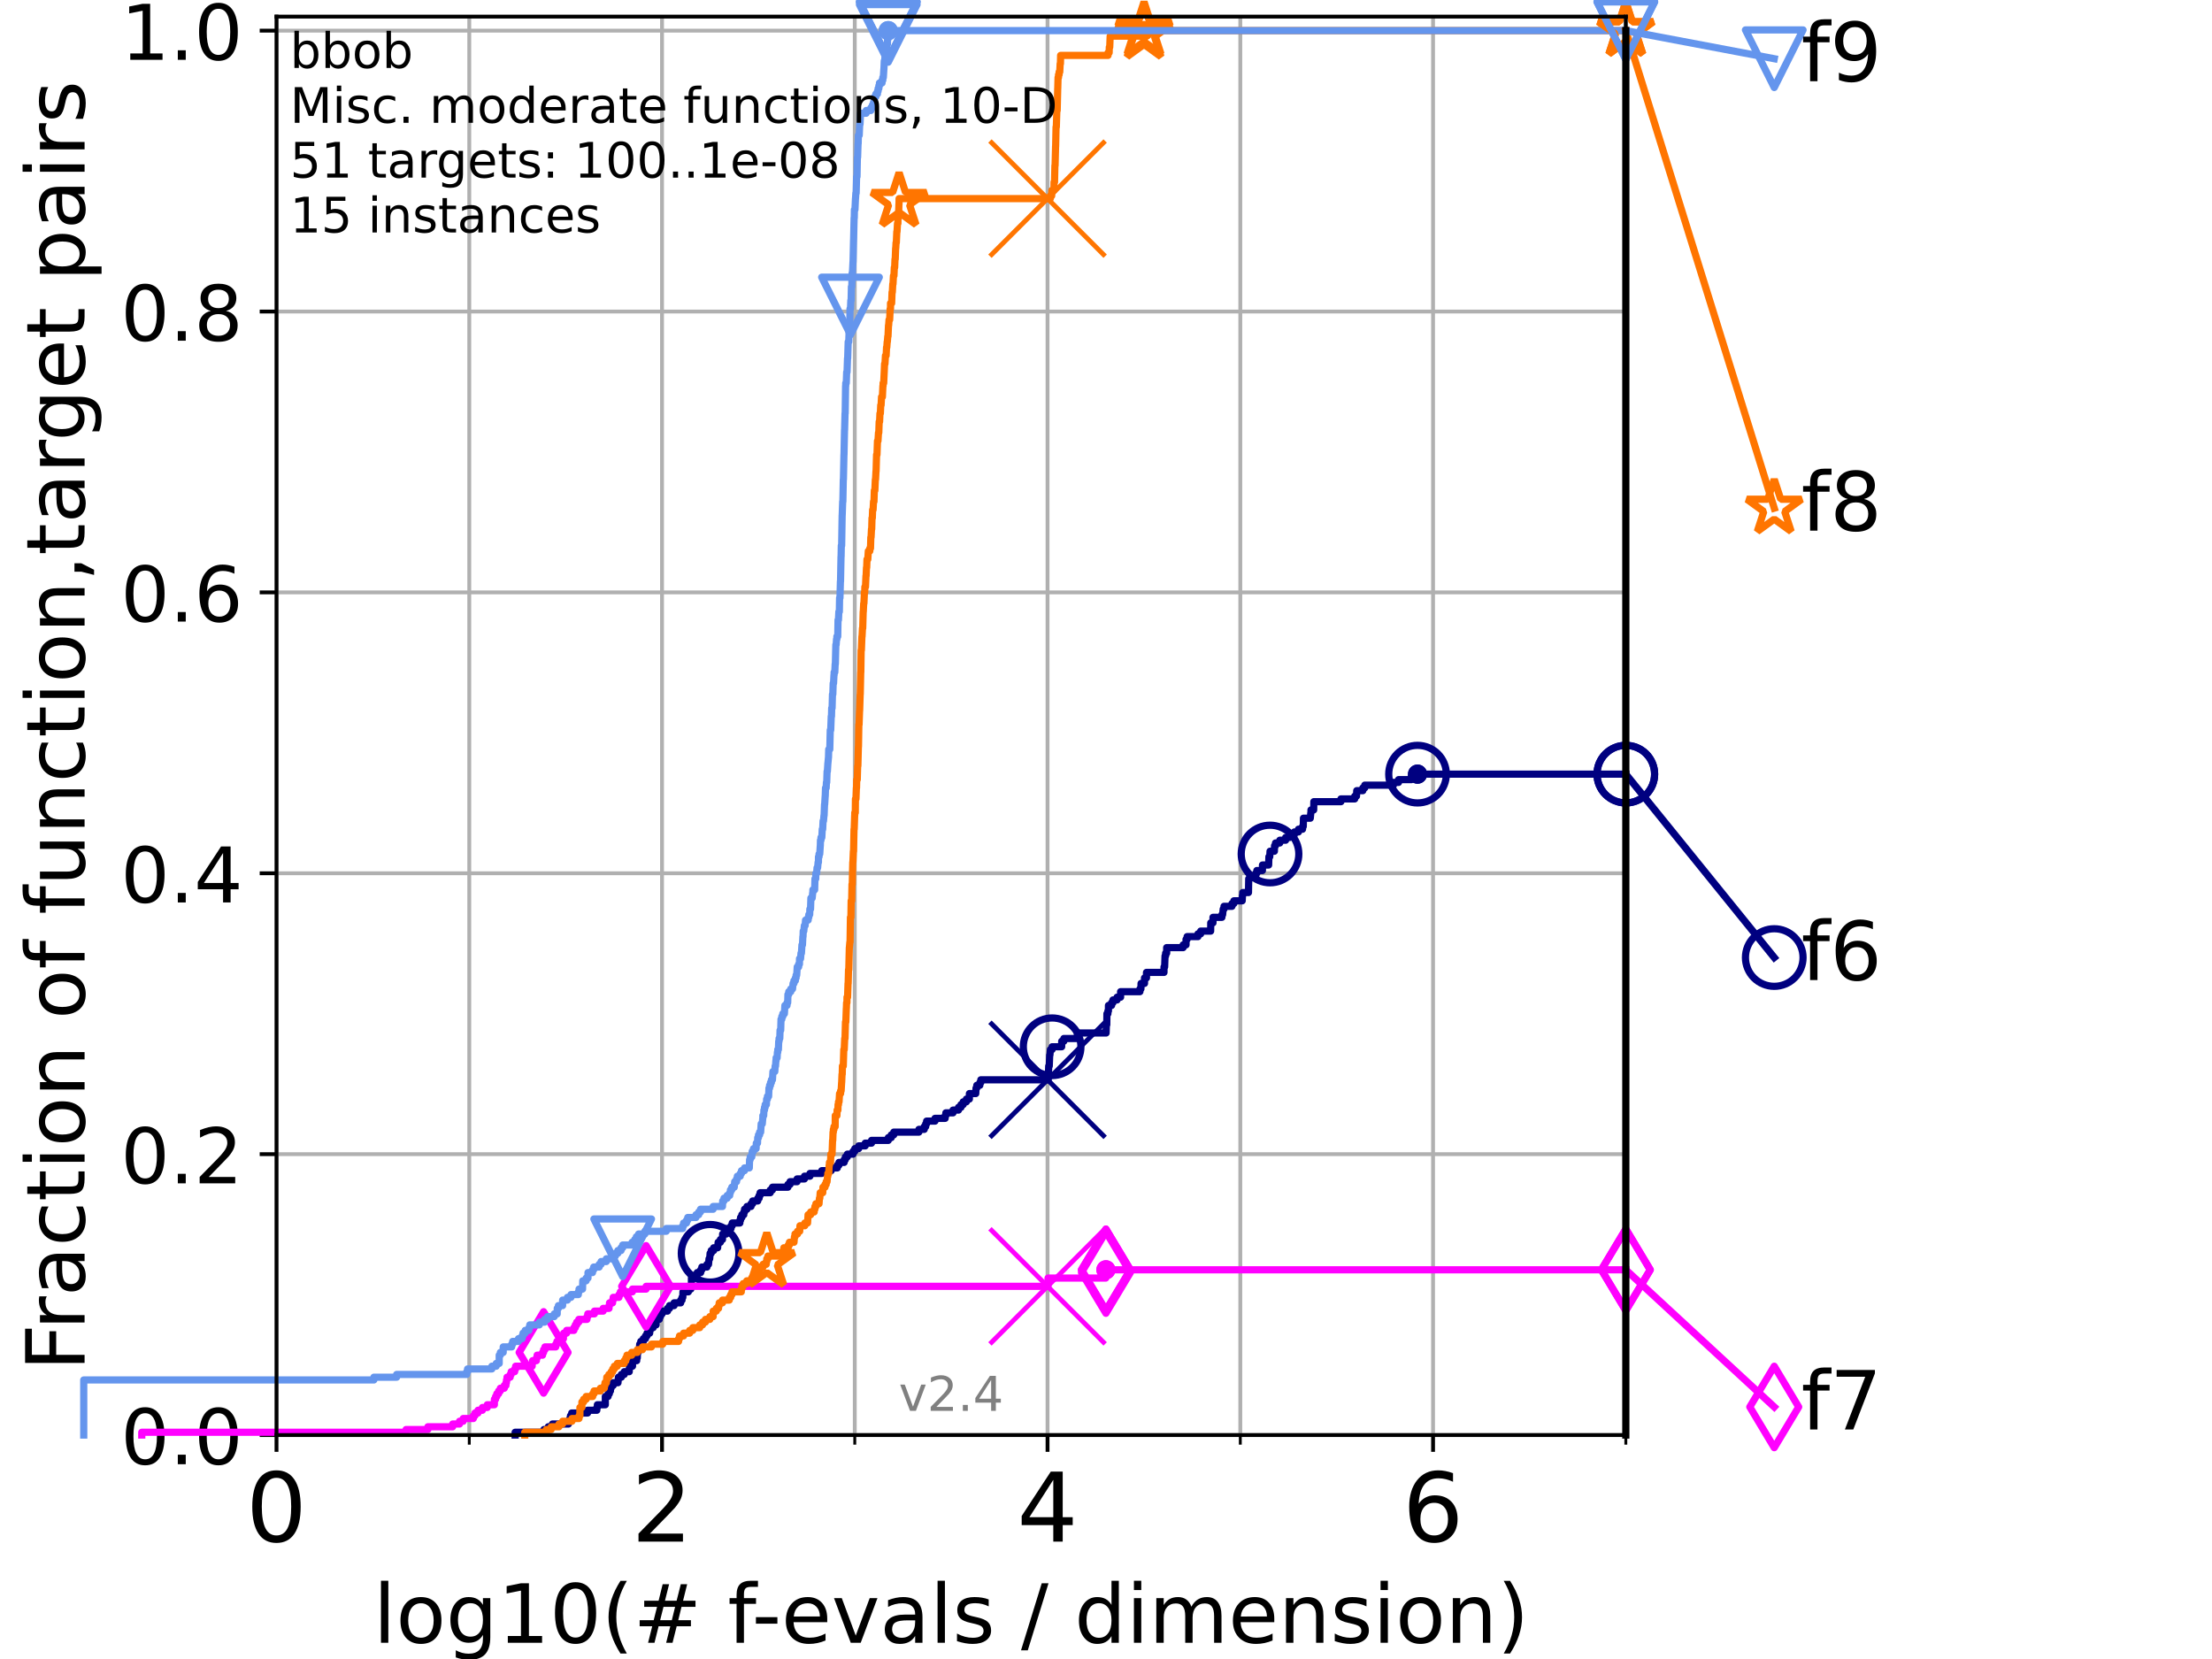 <?xml version="1.0" encoding="utf-8" standalone="no"?>
<!DOCTYPE svg PUBLIC "-//W3C//DTD SVG 1.1//EN"
  "http://www.w3.org/Graphics/SVG/1.1/DTD/svg11.dtd">
<!-- Created with matplotlib (https://matplotlib.org/) -->
<svg height="345.6pt" version="1.1" viewBox="0 0 460.8 345.6" width="460.8pt" xmlns="http://www.w3.org/2000/svg" xmlns:xlink="http://www.w3.org/1999/xlink">
 <defs>
  <style type="text/css">*{stroke-linecap:butt;stroke-linejoin:round;}</style>
 </defs>
 <g id="figure_1">
  <g id="patch_1">
   <path d="M 0 345.6 
L 460.8 345.6 
L 460.8 0 
L 0 0 
z
" style="fill:#ffffff;"/>
  </g>
  <g id="axes_1">
   <g id="patch_2">
    <path d="M 57.6 298.944 
L 338.688 298.944 
L 338.688 3.456 
L 57.6 3.456 
z
" style="fill:#ffffff;"/>
   </g>
   <g id="matplotlib.axis_1">
    <g id="xtick_1">
     <g id="line2d_1">
      <path clip-path="url(#p46ceacc0bc)" d="M 57.6 298.944 
L 57.6 3.456 
" style="fill:none;stroke:#b0b0b0;stroke-linecap:square;stroke-width:0.8;"/>
     </g>
     <g id="line2d_2">
      <defs>
       <path d="M 0 0 
L 0 3.5 
" id="mad6584bdbb" style="stroke:#000000;stroke-width:0.8;"/>
      </defs>
      <g>
       <use style="stroke:#000000;stroke-width:0.8;" x="57.6" xlink:href="#mad6584bdbb" y="298.944"/>
      </g>
     </g>
     <g id="text_1">
      <!-- 0 -->
      <g transform="translate(51.237 321.141)scale(0.2 -0.2)">
       <defs>
        <path d="M 31.781 66.406 
Q 24.172 66.406 20.328 58.906 
Q 16.5 51.422 16.5 36.375 
Q 16.5 21.391 20.328 13.891 
Q 24.172 6.391 31.781 6.391 
Q 39.453 6.391 43.281 13.891 
Q 47.125 21.391 47.125 36.375 
Q 47.125 51.422 43.281 58.906 
Q 39.453 66.406 31.781 66.406 
z
M 31.781 74.219 
Q 44.047 74.219 50.516 64.516 
Q 56.984 54.828 56.984 36.375 
Q 56.984 17.969 50.516 8.266 
Q 44.047 -1.422 31.781 -1.422 
Q 19.531 -1.422 13.062 8.266 
Q 6.594 17.969 6.594 36.375 
Q 6.594 54.828 13.062 64.516 
Q 19.531 74.219 31.781 74.219 
z
" id="DejaVuSans-48"/>
       </defs>
       <use xlink:href="#DejaVuSans-48"/>
      </g>
     </g>
    </g>
    <g id="xtick_2">
     <g id="line2d_3">
      <path clip-path="url(#p46ceacc0bc)" d="M 137.911 298.944 
L 137.911 3.456 
" style="fill:none;stroke:#b0b0b0;stroke-linecap:square;stroke-width:0.8;"/>
     </g>
     <g id="line2d_4">
      <g>
       <use style="stroke:#000000;stroke-width:0.8;" x="137.911" xlink:href="#mad6584bdbb" y="298.944"/>
      </g>
     </g>
     <g id="text_2">
      <!-- 2 -->
      <g transform="translate(131.548 321.141)scale(0.2 -0.2)">
       <defs>
        <path d="M 19.188 8.297 
L 53.609 8.297 
L 53.609 0 
L 7.328 0 
L 7.328 8.297 
Q 12.938 14.109 22.625 23.891 
Q 32.328 33.688 34.812 36.531 
Q 39.547 41.844 41.422 45.531 
Q 43.312 49.219 43.312 52.781 
Q 43.312 58.594 39.234 62.25 
Q 35.156 65.922 28.609 65.922 
Q 23.969 65.922 18.812 64.312 
Q 13.672 62.703 7.812 59.422 
L 7.812 69.391 
Q 13.766 71.781 18.938 73 
Q 24.125 74.219 28.422 74.219 
Q 39.75 74.219 46.484 68.547 
Q 53.219 62.891 53.219 53.422 
Q 53.219 48.922 51.531 44.891 
Q 49.859 40.875 45.406 35.406 
Q 44.188 33.984 37.641 27.219 
Q 31.109 20.453 19.188 8.297 
z
" id="DejaVuSans-50"/>
       </defs>
       <use xlink:href="#DejaVuSans-50"/>
      </g>
     </g>
    </g>
    <g id="xtick_3">
     <g id="line2d_5">
      <path clip-path="url(#p46ceacc0bc)" d="M 218.222 298.944 
L 218.222 3.456 
" style="fill:none;stroke:#b0b0b0;stroke-linecap:square;stroke-width:0.8;"/>
     </g>
     <g id="line2d_6">
      <g>
       <use style="stroke:#000000;stroke-width:0.8;" x="218.222" xlink:href="#mad6584bdbb" y="298.944"/>
      </g>
     </g>
     <g id="text_3">
      <!-- 4 -->
      <g transform="translate(211.859 321.141)scale(0.2 -0.2)">
       <defs>
        <path d="M 37.797 64.312 
L 12.891 25.391 
L 37.797 25.391 
z
M 35.203 72.906 
L 47.609 72.906 
L 47.609 25.391 
L 58.016 25.391 
L 58.016 17.188 
L 47.609 17.188 
L 47.609 0 
L 37.797 0 
L 37.797 17.188 
L 4.891 17.188 
L 4.891 26.703 
z
" id="DejaVuSans-52"/>
       </defs>
       <use xlink:href="#DejaVuSans-52"/>
      </g>
     </g>
    </g>
    <g id="xtick_4">
     <g id="line2d_7">
      <path clip-path="url(#p46ceacc0bc)" d="M 298.533 298.944 
L 298.533 3.456 
" style="fill:none;stroke:#b0b0b0;stroke-linecap:square;stroke-width:0.8;"/>
     </g>
     <g id="line2d_8">
      <g>
       <use style="stroke:#000000;stroke-width:0.8;" x="298.533" xlink:href="#mad6584bdbb" y="298.944"/>
      </g>
     </g>
     <g id="text_4">
      <!-- 6 -->
      <g transform="translate(292.17 321.141)scale(0.2 -0.2)">
       <defs>
        <path d="M 33.016 40.375 
Q 26.375 40.375 22.484 35.828 
Q 18.609 31.297 18.609 23.391 
Q 18.609 15.531 22.484 10.953 
Q 26.375 6.391 33.016 6.391 
Q 39.656 6.391 43.531 10.953 
Q 47.406 15.531 47.406 23.391 
Q 47.406 31.297 43.531 35.828 
Q 39.656 40.375 33.016 40.375 
z
M 52.594 71.297 
L 52.594 62.312 
Q 48.875 64.062 45.094 64.984 
Q 41.312 65.922 37.594 65.922 
Q 27.828 65.922 22.672 59.328 
Q 17.531 52.734 16.797 39.406 
Q 19.672 43.656 24.016 45.922 
Q 28.375 48.188 33.594 48.188 
Q 44.578 48.188 50.953 41.516 
Q 57.328 34.859 57.328 23.391 
Q 57.328 12.156 50.688 5.359 
Q 44.047 -1.422 33.016 -1.422 
Q 20.359 -1.422 13.672 8.266 
Q 6.984 17.969 6.984 36.375 
Q 6.984 53.656 15.188 63.938 
Q 23.391 74.219 37.203 74.219 
Q 40.922 74.219 44.703 73.484 
Q 48.484 72.75 52.594 71.297 
z
" id="DejaVuSans-54"/>
       </defs>
       <use xlink:href="#DejaVuSans-54"/>
      </g>
     </g>
    </g>
    <g id="xtick_5">
     <g id="line2d_9">
      <path clip-path="url(#p46ceacc0bc)" d="M 97.755 298.944 
L 97.755 3.456 
" style="fill:none;stroke:#b0b0b0;stroke-linecap:square;stroke-width:0.8;"/>
     </g>
     <g id="line2d_10">
      <defs>
       <path d="M 0 0 
L 0 2 
" id="m3b2d28e078" style="stroke:#000000;stroke-width:0.6;"/>
      </defs>
      <g>
       <use style="stroke:#000000;stroke-width:0.6;" x="97.755" xlink:href="#m3b2d28e078" y="298.944"/>
      </g>
     </g>
    </g>
    <g id="xtick_6">
     <g id="line2d_11">
      <path clip-path="url(#p46ceacc0bc)" d="M 178.066 298.944 
L 178.066 3.456 
" style="fill:none;stroke:#b0b0b0;stroke-linecap:square;stroke-width:0.8;"/>
     </g>
     <g id="line2d_12">
      <g>
       <use style="stroke:#000000;stroke-width:0.6;" x="178.066" xlink:href="#m3b2d28e078" y="298.944"/>
      </g>
     </g>
    </g>
    <g id="xtick_7">
     <g id="line2d_13">
      <path clip-path="url(#p46ceacc0bc)" d="M 258.377 298.944 
L 258.377 3.456 
" style="fill:none;stroke:#b0b0b0;stroke-linecap:square;stroke-width:0.8;"/>
     </g>
     <g id="line2d_14">
      <g>
       <use style="stroke:#000000;stroke-width:0.6;" x="258.377" xlink:href="#m3b2d28e078" y="298.944"/>
      </g>
     </g>
    </g>
    <g id="xtick_8">
     <g id="line2d_15">
      <path clip-path="url(#p46ceacc0bc)" d="M 338.688 298.944 
L 338.688 3.456 
" style="fill:none;stroke:#b0b0b0;stroke-linecap:square;stroke-width:0.8;"/>
     </g>
     <g id="line2d_16">
      <g>
       <use style="stroke:#000000;stroke-width:0.6;" x="338.688" xlink:href="#m3b2d28e078" y="298.944"/>
      </g>
     </g>
    </g>
    <g id="text_5">
     <!-- log10(# f-evals / dimension) -->
     <g transform="translate(77.764 342.218)scale(0.17 -0.17)">
      <defs>
       <path d="M 9.422 75.984 
L 18.406 75.984 
L 18.406 0 
L 9.422 0 
z
" id="DejaVuSans-108"/>
       <path d="M 30.609 48.391 
Q 23.391 48.391 19.188 42.75 
Q 14.984 37.109 14.984 27.297 
Q 14.984 17.484 19.156 11.844 
Q 23.344 6.203 30.609 6.203 
Q 37.797 6.203 41.984 11.859 
Q 46.188 17.531 46.188 27.297 
Q 46.188 37.016 41.984 42.703 
Q 37.797 48.391 30.609 48.391 
z
M 30.609 56 
Q 42.328 56 49.016 48.375 
Q 55.719 40.766 55.719 27.297 
Q 55.719 13.875 49.016 6.219 
Q 42.328 -1.422 30.609 -1.422 
Q 18.844 -1.422 12.172 6.219 
Q 5.516 13.875 5.516 27.297 
Q 5.516 40.766 12.172 48.375 
Q 18.844 56 30.609 56 
z
" id="DejaVuSans-111"/>
       <path d="M 45.406 27.984 
Q 45.406 37.75 41.375 43.109 
Q 37.359 48.484 30.078 48.484 
Q 22.859 48.484 18.828 43.109 
Q 14.797 37.75 14.797 27.984 
Q 14.797 18.266 18.828 12.891 
Q 22.859 7.516 30.078 7.516 
Q 37.359 7.516 41.375 12.891 
Q 45.406 18.266 45.406 27.984 
z
M 54.391 6.781 
Q 54.391 -7.172 48.188 -13.984 
Q 42 -20.797 29.203 -20.797 
Q 24.469 -20.797 20.266 -20.094 
Q 16.062 -19.391 12.109 -17.922 
L 12.109 -9.188 
Q 16.062 -11.328 19.922 -12.344 
Q 23.781 -13.375 27.781 -13.375 
Q 36.625 -13.375 41.016 -8.766 
Q 45.406 -4.156 45.406 5.172 
L 45.406 9.625 
Q 42.625 4.781 38.281 2.391 
Q 33.938 0 27.875 0 
Q 17.828 0 11.672 7.656 
Q 5.516 15.328 5.516 27.984 
Q 5.516 40.672 11.672 48.328 
Q 17.828 56 27.875 56 
Q 33.938 56 38.281 53.609 
Q 42.625 51.219 45.406 46.391 
L 45.406 54.688 
L 54.391 54.688 
z
" id="DejaVuSans-103"/>
       <path d="M 12.406 8.297 
L 28.516 8.297 
L 28.516 63.922 
L 10.984 60.406 
L 10.984 69.391 
L 28.422 72.906 
L 38.281 72.906 
L 38.281 8.297 
L 54.391 8.297 
L 54.391 0 
L 12.406 0 
z
" id="DejaVuSans-49"/>
       <path d="M 31 75.875 
Q 24.469 64.656 21.281 53.656 
Q 18.109 42.672 18.109 31.391 
Q 18.109 20.125 21.312 9.062 
Q 24.516 -2 31 -13.188 
L 23.188 -13.188 
Q 15.875 -1.703 12.234 9.375 
Q 8.594 20.453 8.594 31.391 
Q 8.594 42.281 12.203 53.312 
Q 15.828 64.359 23.188 75.875 
z
" id="DejaVuSans-40"/>
       <path d="M 51.125 44 
L 36.922 44 
L 32.812 27.688 
L 47.125 27.688 
z
M 43.797 71.781 
L 38.719 51.516 
L 52.984 51.516 
L 58.109 71.781 
L 65.922 71.781 
L 60.891 51.516 
L 76.125 51.516 
L 76.125 44 
L 58.984 44 
L 54.984 27.688 
L 70.516 27.688 
L 70.516 20.219 
L 53.078 20.219 
L 48 0 
L 40.188 0 
L 45.219 20.219 
L 30.906 20.219 
L 25.875 0 
L 18.016 0 
L 23.094 20.219 
L 7.719 20.219 
L 7.719 27.688 
L 24.906 27.688 
L 29 44 
L 13.281 44 
L 13.281 51.516 
L 30.906 51.516 
L 35.891 71.781 
z
" id="DejaVuSans-35"/>
       <path id="DejaVuSans-32"/>
       <path d="M 37.109 75.984 
L 37.109 68.5 
L 28.516 68.5 
Q 23.688 68.5 21.797 66.547 
Q 19.922 64.594 19.922 59.516 
L 19.922 54.688 
L 34.719 54.688 
L 34.719 47.703 
L 19.922 47.703 
L 19.922 0 
L 10.891 0 
L 10.891 47.703 
L 2.297 47.703 
L 2.297 54.688 
L 10.891 54.688 
L 10.891 58.5 
Q 10.891 67.625 15.141 71.797 
Q 19.391 75.984 28.609 75.984 
z
" id="DejaVuSans-102"/>
       <path d="M 4.891 31.391 
L 31.203 31.391 
L 31.203 23.391 
L 4.891 23.391 
z
" id="DejaVuSans-45"/>
       <path d="M 56.203 29.594 
L 56.203 25.203 
L 14.891 25.203 
Q 15.484 15.922 20.484 11.062 
Q 25.484 6.203 34.422 6.203 
Q 39.594 6.203 44.453 7.469 
Q 49.312 8.734 54.109 11.281 
L 54.109 2.781 
Q 49.266 0.734 44.188 -0.344 
Q 39.109 -1.422 33.891 -1.422 
Q 20.797 -1.422 13.156 6.188 
Q 5.516 13.812 5.516 26.812 
Q 5.516 40.234 12.766 48.109 
Q 20.016 56 32.328 56 
Q 43.359 56 49.781 48.891 
Q 56.203 41.797 56.203 29.594 
z
M 47.219 32.234 
Q 47.125 39.594 43.094 43.984 
Q 39.062 48.391 32.422 48.391 
Q 24.906 48.391 20.391 44.141 
Q 15.875 39.891 15.188 32.172 
z
" id="DejaVuSans-101"/>
       <path d="M 2.984 54.688 
L 12.5 54.688 
L 29.594 8.797 
L 46.688 54.688 
L 56.203 54.688 
L 35.688 0 
L 23.484 0 
z
" id="DejaVuSans-118"/>
       <path d="M 34.281 27.484 
Q 23.391 27.484 19.188 25 
Q 14.984 22.516 14.984 16.5 
Q 14.984 11.719 18.141 8.906 
Q 21.297 6.109 26.703 6.109 
Q 34.188 6.109 38.703 11.406 
Q 43.219 16.703 43.219 25.484 
L 43.219 27.484 
z
M 52.203 31.203 
L 52.203 0 
L 43.219 0 
L 43.219 8.297 
Q 40.141 3.328 35.547 0.953 
Q 30.953 -1.422 24.312 -1.422 
Q 15.922 -1.422 10.953 3.297 
Q 6 8.016 6 15.922 
Q 6 25.141 12.172 29.828 
Q 18.359 34.516 30.609 34.516 
L 43.219 34.516 
L 43.219 35.406 
Q 43.219 41.609 39.141 45 
Q 35.062 48.391 27.688 48.391 
Q 23 48.391 18.547 47.266 
Q 14.109 46.141 10.016 43.891 
L 10.016 52.203 
Q 14.938 54.109 19.578 55.047 
Q 24.219 56 28.609 56 
Q 40.484 56 46.344 49.844 
Q 52.203 43.703 52.203 31.203 
z
" id="DejaVuSans-97"/>
       <path d="M 44.281 53.078 
L 44.281 44.578 
Q 40.484 46.531 36.375 47.5 
Q 32.281 48.484 27.875 48.484 
Q 21.188 48.484 17.844 46.438 
Q 14.5 44.391 14.5 40.281 
Q 14.5 37.156 16.891 35.375 
Q 19.281 33.594 26.516 31.984 
L 29.594 31.297 
Q 39.156 29.25 43.188 25.516 
Q 47.219 21.781 47.219 15.094 
Q 47.219 7.469 41.188 3.016 
Q 35.156 -1.422 24.609 -1.422 
Q 20.219 -1.422 15.453 -0.562 
Q 10.688 0.297 5.422 2 
L 5.422 11.281 
Q 10.406 8.688 15.234 7.391 
Q 20.062 6.109 24.812 6.109 
Q 31.156 6.109 34.562 8.281 
Q 37.984 10.453 37.984 14.406 
Q 37.984 18.062 35.516 20.016 
Q 33.062 21.969 24.703 23.781 
L 21.578 24.516 
Q 13.234 26.266 9.516 29.906 
Q 5.812 33.547 5.812 39.891 
Q 5.812 47.609 11.281 51.797 
Q 16.75 56 26.812 56 
Q 31.781 56 36.172 55.266 
Q 40.578 54.547 44.281 53.078 
z
" id="DejaVuSans-115"/>
       <path d="M 25.391 72.906 
L 33.688 72.906 
L 8.297 -9.281 
L 0 -9.281 
z
" id="DejaVuSans-47"/>
       <path d="M 45.406 46.391 
L 45.406 75.984 
L 54.391 75.984 
L 54.391 0 
L 45.406 0 
L 45.406 8.203 
Q 42.578 3.328 38.25 0.953 
Q 33.938 -1.422 27.875 -1.422 
Q 17.969 -1.422 11.734 6.484 
Q 5.516 14.406 5.516 27.297 
Q 5.516 40.188 11.734 48.094 
Q 17.969 56 27.875 56 
Q 33.938 56 38.25 53.625 
Q 42.578 51.266 45.406 46.391 
z
M 14.797 27.297 
Q 14.797 17.391 18.875 11.75 
Q 22.953 6.109 30.078 6.109 
Q 37.203 6.109 41.297 11.75 
Q 45.406 17.391 45.406 27.297 
Q 45.406 37.203 41.297 42.844 
Q 37.203 48.484 30.078 48.484 
Q 22.953 48.484 18.875 42.844 
Q 14.797 37.203 14.797 27.297 
z
" id="DejaVuSans-100"/>
       <path d="M 9.422 54.688 
L 18.406 54.688 
L 18.406 0 
L 9.422 0 
z
M 9.422 75.984 
L 18.406 75.984 
L 18.406 64.594 
L 9.422 64.594 
z
" id="DejaVuSans-105"/>
       <path d="M 52 44.188 
Q 55.375 50.25 60.062 53.125 
Q 64.75 56 71.094 56 
Q 79.641 56 84.281 50.016 
Q 88.922 44.047 88.922 33.016 
L 88.922 0 
L 79.891 0 
L 79.891 32.719 
Q 79.891 40.578 77.094 44.375 
Q 74.312 48.188 68.609 48.188 
Q 61.625 48.188 57.562 43.547 
Q 53.516 38.922 53.516 30.906 
L 53.516 0 
L 44.484 0 
L 44.484 32.719 
Q 44.484 40.625 41.703 44.406 
Q 38.922 48.188 33.109 48.188 
Q 26.219 48.188 22.156 43.531 
Q 18.109 38.875 18.109 30.906 
L 18.109 0 
L 9.078 0 
L 9.078 54.688 
L 18.109 54.688 
L 18.109 46.188 
Q 21.188 51.219 25.484 53.609 
Q 29.781 56 35.688 56 
Q 41.656 56 45.828 52.969 
Q 50 49.953 52 44.188 
z
" id="DejaVuSans-109"/>
       <path d="M 54.891 33.016 
L 54.891 0 
L 45.906 0 
L 45.906 32.719 
Q 45.906 40.484 42.875 44.328 
Q 39.844 48.188 33.797 48.188 
Q 26.516 48.188 22.312 43.547 
Q 18.109 38.922 18.109 30.906 
L 18.109 0 
L 9.078 0 
L 9.078 54.688 
L 18.109 54.688 
L 18.109 46.188 
Q 21.344 51.125 25.703 53.562 
Q 30.078 56 35.797 56 
Q 45.219 56 50.047 50.172 
Q 54.891 44.344 54.891 33.016 
z
" id="DejaVuSans-110"/>
       <path d="M 8.016 75.875 
L 15.828 75.875 
Q 23.141 64.359 26.781 53.312 
Q 30.422 42.281 30.422 31.391 
Q 30.422 20.453 26.781 9.375 
Q 23.141 -1.703 15.828 -13.188 
L 8.016 -13.188 
Q 14.5 -2 17.703 9.062 
Q 20.906 20.125 20.906 31.391 
Q 20.906 42.672 17.703 53.656 
Q 14.5 64.656 8.016 75.875 
z
" id="DejaVuSans-41"/>
      </defs>
      <use xlink:href="#DejaVuSans-108"/>
      <use x="27.783" xlink:href="#DejaVuSans-111"/>
      <use x="88.965" xlink:href="#DejaVuSans-103"/>
      <use x="152.441" xlink:href="#DejaVuSans-49"/>
      <use x="216.064" xlink:href="#DejaVuSans-48"/>
      <use x="279.688" xlink:href="#DejaVuSans-40"/>
      <use x="318.701" xlink:href="#DejaVuSans-35"/>
      <use x="402.49" xlink:href="#DejaVuSans-32"/>
      <use x="434.277" xlink:href="#DejaVuSans-102"/>
      <use x="463.982" xlink:href="#DejaVuSans-45"/>
      <use x="500.066" xlink:href="#DejaVuSans-101"/>
      <use x="561.59" xlink:href="#DejaVuSans-118"/>
      <use x="620.77" xlink:href="#DejaVuSans-97"/>
      <use x="682.049" xlink:href="#DejaVuSans-108"/>
      <use x="709.832" xlink:href="#DejaVuSans-115"/>
      <use x="761.932" xlink:href="#DejaVuSans-32"/>
      <use x="793.719" xlink:href="#DejaVuSans-47"/>
      <use x="827.41" xlink:href="#DejaVuSans-32"/>
      <use x="859.197" xlink:href="#DejaVuSans-100"/>
      <use x="922.674" xlink:href="#DejaVuSans-105"/>
      <use x="950.457" xlink:href="#DejaVuSans-109"/>
      <use x="1047.869" xlink:href="#DejaVuSans-101"/>
      <use x="1109.393" xlink:href="#DejaVuSans-110"/>
      <use x="1172.771" xlink:href="#DejaVuSans-115"/>
      <use x="1224.871" xlink:href="#DejaVuSans-105"/>
      <use x="1252.654" xlink:href="#DejaVuSans-111"/>
      <use x="1313.836" xlink:href="#DejaVuSans-110"/>
      <use x="1377.215" xlink:href="#DejaVuSans-41"/>
     </g>
    </g>
   </g>
   <g id="matplotlib.axis_2">
    <g id="ytick_1">
     <g id="line2d_17">
      <path clip-path="url(#p46ceacc0bc)" d="M 57.6 298.944 
L 338.688 298.944 
" style="fill:none;stroke:#b0b0b0;stroke-linecap:square;stroke-width:0.8;"/>
     </g>
     <g id="line2d_18">
      <defs>
       <path d="M 0 0 
L -3.5 0 
" id="mf98e0aff96" style="stroke:#000000;stroke-width:0.8;"/>
      </defs>
      <g>
       <use style="stroke:#000000;stroke-width:0.8;" x="57.6" xlink:href="#mf98e0aff96" y="298.944"/>
      </g>
     </g>
     <g id="text_6">
      <!-- 0.0 -->
      <g transform="translate(25.155 305.023)scale(0.16 -0.16)">
       <defs>
        <path d="M 10.688 12.406 
L 21 12.406 
L 21 0 
L 10.688 0 
z
" id="DejaVuSans-46"/>
       </defs>
       <use xlink:href="#DejaVuSans-48"/>
       <use x="63.623" xlink:href="#DejaVuSans-46"/>
       <use x="95.41" xlink:href="#DejaVuSans-48"/>
      </g>
     </g>
    </g>
    <g id="ytick_2">
     <g id="line2d_19">
      <path clip-path="url(#p46ceacc0bc)" d="M 57.6 240.432 
L 338.688 240.432 
" style="fill:none;stroke:#b0b0b0;stroke-linecap:square;stroke-width:0.8;"/>
     </g>
     <g id="line2d_20">
      <g>
       <use style="stroke:#000000;stroke-width:0.8;" x="57.6" xlink:href="#mf98e0aff96" y="240.432"/>
      </g>
     </g>
     <g id="text_7">
      <!-- 0.2 -->
      <g transform="translate(25.155 246.51)scale(0.16 -0.16)">
       <use xlink:href="#DejaVuSans-48"/>
       <use x="63.623" xlink:href="#DejaVuSans-46"/>
       <use x="95.41" xlink:href="#DejaVuSans-50"/>
      </g>
     </g>
    </g>
    <g id="ytick_3">
     <g id="line2d_21">
      <path clip-path="url(#p46ceacc0bc)" d="M 57.6 181.919 
L 338.688 181.919 
" style="fill:none;stroke:#b0b0b0;stroke-linecap:square;stroke-width:0.8;"/>
     </g>
     <g id="line2d_22">
      <g>
       <use style="stroke:#000000;stroke-width:0.8;" x="57.6" xlink:href="#mf98e0aff96" y="181.919"/>
      </g>
     </g>
     <g id="text_8">
      <!-- 0.4 -->
      <g transform="translate(25.155 187.998)scale(0.16 -0.16)">
       <use xlink:href="#DejaVuSans-48"/>
       <use x="63.623" xlink:href="#DejaVuSans-46"/>
       <use x="95.41" xlink:href="#DejaVuSans-52"/>
      </g>
     </g>
    </g>
    <g id="ytick_4">
     <g id="line2d_23">
      <path clip-path="url(#p46ceacc0bc)" d="M 57.6 123.407 
L 338.688 123.407 
" style="fill:none;stroke:#b0b0b0;stroke-linecap:square;stroke-width:0.8;"/>
     </g>
     <g id="line2d_24">
      <g>
       <use style="stroke:#000000;stroke-width:0.8;" x="57.6" xlink:href="#mf98e0aff96" y="123.407"/>
      </g>
     </g>
     <g id="text_9">
      <!-- 0.6 -->
      <g transform="translate(25.155 129.485)scale(0.16 -0.16)">
       <use xlink:href="#DejaVuSans-48"/>
       <use x="63.623" xlink:href="#DejaVuSans-46"/>
       <use x="95.41" xlink:href="#DejaVuSans-54"/>
      </g>
     </g>
    </g>
    <g id="ytick_5">
     <g id="line2d_25">
      <path clip-path="url(#p46ceacc0bc)" d="M 57.6 64.894 
L 338.688 64.894 
" style="fill:none;stroke:#b0b0b0;stroke-linecap:square;stroke-width:0.8;"/>
     </g>
     <g id="line2d_26">
      <g>
       <use style="stroke:#000000;stroke-width:0.8;" x="57.6" xlink:href="#mf98e0aff96" y="64.894"/>
      </g>
     </g>
     <g id="text_10">
      <!-- 0.8 -->
      <g transform="translate(25.155 70.973)scale(0.16 -0.16)">
       <defs>
        <path d="M 31.781 34.625 
Q 24.75 34.625 20.719 30.859 
Q 16.703 27.094 16.703 20.516 
Q 16.703 13.922 20.719 10.156 
Q 24.75 6.391 31.781 6.391 
Q 38.812 6.391 42.859 10.172 
Q 46.922 13.969 46.922 20.516 
Q 46.922 27.094 42.891 30.859 
Q 38.875 34.625 31.781 34.625 
z
M 21.922 38.812 
Q 15.578 40.375 12.031 44.719 
Q 8.5 49.078 8.5 55.328 
Q 8.5 64.062 14.719 69.141 
Q 20.953 74.219 31.781 74.219 
Q 42.672 74.219 48.875 69.141 
Q 55.078 64.062 55.078 55.328 
Q 55.078 49.078 51.531 44.719 
Q 48 40.375 41.703 38.812 
Q 48.828 37.156 52.797 32.312 
Q 56.781 27.484 56.781 20.516 
Q 56.781 9.906 50.312 4.234 
Q 43.844 -1.422 31.781 -1.422 
Q 19.734 -1.422 13.25 4.234 
Q 6.781 9.906 6.781 20.516 
Q 6.781 27.484 10.781 32.312 
Q 14.797 37.156 21.922 38.812 
z
M 18.312 54.391 
Q 18.312 48.734 21.844 45.562 
Q 25.391 42.391 31.781 42.391 
Q 38.141 42.391 41.719 45.562 
Q 45.312 48.734 45.312 54.391 
Q 45.312 60.062 41.719 63.234 
Q 38.141 66.406 31.781 66.406 
Q 25.391 66.406 21.844 63.234 
Q 18.312 60.062 18.312 54.391 
z
" id="DejaVuSans-56"/>
       </defs>
       <use xlink:href="#DejaVuSans-48"/>
       <use x="63.623" xlink:href="#DejaVuSans-46"/>
       <use x="95.41" xlink:href="#DejaVuSans-56"/>
      </g>
     </g>
    </g>
    <g id="ytick_6">
     <g id="line2d_27">
      <path clip-path="url(#p46ceacc0bc)" d="M 57.6 6.382 
L 338.688 6.382 
" style="fill:none;stroke:#b0b0b0;stroke-linecap:square;stroke-width:0.8;"/>
     </g>
     <g id="line2d_28">
      <g>
       <use style="stroke:#000000;stroke-width:0.8;" x="57.6" xlink:href="#mf98e0aff96" y="6.382"/>
      </g>
     </g>
     <g id="text_11">
      <!-- 1.0 -->
      <g transform="translate(25.155 12.46)scale(0.16 -0.16)">
       <use xlink:href="#DejaVuSans-49"/>
       <use x="63.623" xlink:href="#DejaVuSans-46"/>
       <use x="95.41" xlink:href="#DejaVuSans-48"/>
      </g>
     </g>
    </g>
    <g id="text_12">
     <!-- Fraction of function,target pairs -->
     <g transform="translate(17.62 285.585)rotate(-90)scale(0.17 -0.17)">
      <defs>
       <path d="M 9.812 72.906 
L 51.703 72.906 
L 51.703 64.594 
L 19.672 64.594 
L 19.672 43.109 
L 48.578 43.109 
L 48.578 34.812 
L 19.672 34.812 
L 19.672 0 
L 9.812 0 
z
" id="DejaVuSans-70"/>
       <path d="M 41.109 46.297 
Q 39.594 47.172 37.812 47.578 
Q 36.031 48 33.891 48 
Q 26.266 48 22.188 43.047 
Q 18.109 38.094 18.109 28.812 
L 18.109 0 
L 9.078 0 
L 9.078 54.688 
L 18.109 54.688 
L 18.109 46.188 
Q 20.953 51.172 25.484 53.578 
Q 30.031 56 36.531 56 
Q 37.453 56 38.578 55.875 
Q 39.703 55.766 41.062 55.516 
z
" id="DejaVuSans-114"/>
       <path d="M 48.781 52.594 
L 48.781 44.188 
Q 44.969 46.297 41.141 47.344 
Q 37.312 48.391 33.406 48.391 
Q 24.656 48.391 19.812 42.844 
Q 14.984 37.312 14.984 27.297 
Q 14.984 17.281 19.812 11.734 
Q 24.656 6.203 33.406 6.203 
Q 37.312 6.203 41.141 7.25 
Q 44.969 8.297 48.781 10.406 
L 48.781 2.094 
Q 45.016 0.344 40.984 -0.531 
Q 36.969 -1.422 32.422 -1.422 
Q 20.062 -1.422 12.781 6.344 
Q 5.516 14.109 5.516 27.297 
Q 5.516 40.672 12.859 48.328 
Q 20.219 56 33.016 56 
Q 37.156 56 41.109 55.141 
Q 45.062 54.297 48.781 52.594 
z
" id="DejaVuSans-99"/>
       <path d="M 18.312 70.219 
L 18.312 54.688 
L 36.812 54.688 
L 36.812 47.703 
L 18.312 47.703 
L 18.312 18.016 
Q 18.312 11.328 20.141 9.422 
Q 21.969 7.516 27.594 7.516 
L 36.812 7.516 
L 36.812 0 
L 27.594 0 
Q 17.188 0 13.234 3.875 
Q 9.281 7.766 9.281 18.016 
L 9.281 47.703 
L 2.688 47.703 
L 2.688 54.688 
L 9.281 54.688 
L 9.281 70.219 
z
" id="DejaVuSans-116"/>
       <path d="M 8.5 21.578 
L 8.5 54.688 
L 17.484 54.688 
L 17.484 21.922 
Q 17.484 14.156 20.5 10.266 
Q 23.531 6.391 29.594 6.391 
Q 36.859 6.391 41.078 11.031 
Q 45.312 15.672 45.312 23.688 
L 45.312 54.688 
L 54.297 54.688 
L 54.297 0 
L 45.312 0 
L 45.312 8.406 
Q 42.047 3.422 37.719 1 
Q 33.406 -1.422 27.688 -1.422 
Q 18.266 -1.422 13.375 4.438 
Q 8.5 10.297 8.5 21.578 
z
M 31.109 56 
z
" id="DejaVuSans-117"/>
       <path d="M 11.719 12.406 
L 22.016 12.406 
L 22.016 4 
L 14.016 -11.625 
L 7.719 -11.625 
L 11.719 4 
z
" id="DejaVuSans-44"/>
       <path d="M 18.109 8.203 
L 18.109 -20.797 
L 9.078 -20.797 
L 9.078 54.688 
L 18.109 54.688 
L 18.109 46.391 
Q 20.953 51.266 25.266 53.625 
Q 29.594 56 35.594 56 
Q 45.562 56 51.781 48.094 
Q 58.016 40.188 58.016 27.297 
Q 58.016 14.406 51.781 6.484 
Q 45.562 -1.422 35.594 -1.422 
Q 29.594 -1.422 25.266 0.953 
Q 20.953 3.328 18.109 8.203 
z
M 48.688 27.297 
Q 48.688 37.203 44.609 42.844 
Q 40.531 48.484 33.406 48.484 
Q 26.266 48.484 22.188 42.844 
Q 18.109 37.203 18.109 27.297 
Q 18.109 17.391 22.188 11.75 
Q 26.266 6.109 33.406 6.109 
Q 40.531 6.109 44.609 11.75 
Q 48.688 17.391 48.688 27.297 
z
" id="DejaVuSans-112"/>
      </defs>
      <use xlink:href="#DejaVuSans-70"/>
      <use x="50.27" xlink:href="#DejaVuSans-114"/>
      <use x="91.383" xlink:href="#DejaVuSans-97"/>
      <use x="152.662" xlink:href="#DejaVuSans-99"/>
      <use x="207.643" xlink:href="#DejaVuSans-116"/>
      <use x="246.852" xlink:href="#DejaVuSans-105"/>
      <use x="274.635" xlink:href="#DejaVuSans-111"/>
      <use x="335.816" xlink:href="#DejaVuSans-110"/>
      <use x="399.195" xlink:href="#DejaVuSans-32"/>
      <use x="430.982" xlink:href="#DejaVuSans-111"/>
      <use x="492.164" xlink:href="#DejaVuSans-102"/>
      <use x="527.369" xlink:href="#DejaVuSans-32"/>
      <use x="559.156" xlink:href="#DejaVuSans-102"/>
      <use x="594.361" xlink:href="#DejaVuSans-117"/>
      <use x="657.74" xlink:href="#DejaVuSans-110"/>
      <use x="721.119" xlink:href="#DejaVuSans-99"/>
      <use x="776.1" xlink:href="#DejaVuSans-116"/>
      <use x="815.309" xlink:href="#DejaVuSans-105"/>
      <use x="843.092" xlink:href="#DejaVuSans-111"/>
      <use x="904.273" xlink:href="#DejaVuSans-110"/>
      <use x="967.652" xlink:href="#DejaVuSans-44"/>
      <use x="999.439" xlink:href="#DejaVuSans-116"/>
      <use x="1038.648" xlink:href="#DejaVuSans-97"/>
      <use x="1099.928" xlink:href="#DejaVuSans-114"/>
      <use x="1139.291" xlink:href="#DejaVuSans-103"/>
      <use x="1202.768" xlink:href="#DejaVuSans-101"/>
      <use x="1264.291" xlink:href="#DejaVuSans-116"/>
      <use x="1303.5" xlink:href="#DejaVuSans-32"/>
      <use x="1335.287" xlink:href="#DejaVuSans-112"/>
      <use x="1398.764" xlink:href="#DejaVuSans-97"/>
      <use x="1460.043" xlink:href="#DejaVuSans-105"/>
      <use x="1487.826" xlink:href="#DejaVuSans-114"/>
      <use x="1528.939" xlink:href="#DejaVuSans-115"/>
     </g>
    </g>
   </g>
   <g id="line2d_29">
    <defs>
     <path d="M 0 1.5 
C 0.398 1.5 0.779 1.342 1.061 1.061 
C 1.342 0.779 1.5 0.398 1.5 0 
C 1.5 -0.398 1.342 -0.779 1.061 -1.061 
C 0.779 -1.342 0.398 -1.5 0 -1.5 
C -0.398 -1.5 -0.779 -1.342 -1.061 -1.061 
C -1.342 -0.779 -1.5 -0.398 -1.5 0 
C -1.5 0.398 -1.342 0.779 -1.061 1.061 
C -0.779 1.342 -0.398 1.5 0 1.5 
z
" id="mf0a47c8cf7" style="stroke:#000080;"/>
    </defs>
    <g>
     <use style="fill:#000080;stroke:#000080;" x="295.299" xlink:href="#mf0a47c8cf7" y="161.268"/>
     <use style="fill:#000080;stroke:#000080;" x="295.299" xlink:href="#mf0a47c8cf7" y="161.268"/>
    </g>
   </g>
   <g id="line2d_30">
    <path d="M 107.314 298.944 
L 107.314 298.37 
L 113.311 298.37 
L 113.311 297.797 
L 114.216 297.797 
L 114.216 297.223 
L 115.077 297.223 
L 115.077 296.649 
L 118.417 296.649 
L 118.417 296.076 
L 118.682 296.076 
L 118.682 295.502 
L 118.839 295.502 
L 118.839 294.928 
L 119.097 294.928 
L 119.097 294.355 
L 122.405 294.355 
L 122.405 293.781 
L 124.331 293.781 
L 124.331 293.207 
L 124.444 293.207 
L 124.444 292.634 
L 126.1 292.634 
L 126.1 290.913 
L 126.674 290.913 
L 126.674 290.339 
L 126.937 290.339 
L 126.937 289.766 
L 127.165 289.766 
L 127.165 289.192 
L 127.294 289.192 
L 127.294 288.618 
L 127.737 288.618 
L 127.737 288.045 
L 128.739 288.045 
L 128.827 286.897 
L 129.433 286.897 
L 129.433 286.324 
L 130.046 286.324 
L 130.046 285.75 
L 131.082 285.75 
L 131.134 284.603 
L 131.765 284.603 
L 131.765 283.455 
L 132.636 283.455 
L 132.636 282.882 
L 132.754 282.882 
L 132.801 281.734 
L 132.94 281.734 
L 132.94 281.161 
L 133.194 281.161 
L 133.262 280.013 
L 133.488 280.013 
L 133.488 279.44 
L 134.019 279.44 
L 134.019 278.866 
L 134.471 278.866 
L 134.471 278.293 
L 134.787 278.293 
L 134.787 277.719 
L 135.341 277.719 
L 135.341 277.145 
L 135.462 277.145 
L 135.462 276.572 
L 136.073 276.572 
L 136.073 275.998 
L 136.683 275.998 
L 136.683 274.851 
L 137.344 274.851 
L 137.344 274.277 
L 137.576 274.277 
L 137.576 273.703 
L 137.928 273.703 
L 137.928 273.13 
L 139.058 273.13 
L 139.058 272.556 
L 139.478 272.556 
L 139.478 271.982 
L 140.424 271.982 
L 140.424 271.409 
L 141.802 271.409 
L 141.802 270.835 
L 142.079 270.835 
L 142.079 270.261 
L 142.243 270.261 
L 142.27 269.114 
L 143.401 269.114 
L 143.401 268.54 
L 143.915 268.54 
L 144.026 267.393 
L 144.038 267.393 
L 144.038 266.246 
L 144.57 266.246 
L 144.57 265.672 
L 145.247 265.672 
L 145.247 265.099 
L 145.965 265.099 
L 145.965 264.525 
L 146.205 264.525 
L 146.205 263.951 
L 147.277 263.951 
L 147.277 263.378 
L 147.6 263.378 
L 147.7 262.23 
L 147.839 262.23 
L 147.927 261.083 
L 148.161 261.083 
L 148.161 260.509 
L 148.668 260.509 
L 148.668 259.936 
L 149.495 259.936 
L 149.602 258.788 
L 150.068 258.788 
L 150.068 258.215 
L 150.506 258.215 
L 150.54 257.067 
L 151.309 257.067 
L 151.309 256.494 
L 151.462 256.494 
L 151.462 255.92 
L 152.292 255.92 
L 152.292 255.346 
L 152.534 255.346 
L 152.534 254.773 
L 154.126 254.773 
L 154.126 254.199 
L 154.27 254.199 
L 154.27 253.626 
L 154.541 253.626 
L 154.541 253.052 
L 154.946 253.052 
L 154.946 252.478 
L 155.103 252.478 
L 155.103 251.905 
L 155.609 251.905 
L 155.609 251.331 
L 156.449 251.331 
L 156.449 250.757 
L 156.789 250.757 
L 156.789 250.184 
L 157.854 250.184 
L 157.854 249.61 
L 158.141 249.61 
L 158.141 249.036 
L 158.347 249.036 
L 158.347 248.463 
L 160.461 248.463 
L 160.461 247.889 
L 160.915 247.889 
L 160.915 247.315 
L 164.137 247.315 
L 164.137 246.742 
L 164.581 246.742 
L 164.581 246.168 
L 166.044 246.168 
L 166.044 245.594 
L 167.583 245.594 
L 167.583 245.021 
L 168.728 245.021 
L 168.728 244.447 
L 171.186 244.447 
L 171.186 243.873 
L 173.156 243.873 
L 173.156 243.3 
L 174.432 243.3 
L 174.432 242.726 
L 174.771 242.726 
L 174.771 242.152 
L 175.849 242.152 
L 175.849 241.579 
L 176.106 241.579 
L 176.106 241.005 
L 176.517 241.005 
L 176.517 240.432 
L 177.7 240.432 
L 177.7 239.858 
L 178.068 239.858 
L 178.068 239.284 
L 178.874 239.284 
L 178.874 238.711 
L 180.241 238.711 
L 180.241 238.137 
L 181.556 238.137 
L 181.556 237.563 
L 185.048 237.563 
L 185.048 236.99 
L 185.664 236.99 
L 185.664 236.416 
L 186.187 236.416 
L 186.187 235.842 
L 191.423 235.842 
L 191.423 235.269 
L 192.535 235.269 
L 192.535 234.695 
L 192.837 234.695 
L 192.837 234.121 
L 193.03 234.121 
L 193.03 233.548 
L 194.777 233.548 
L 194.777 232.974 
L 196.892 232.974 
L 196.892 232.4 
L 197.04 232.4 
L 197.04 231.827 
L 198.531 231.827 
L 198.531 231.253 
L 199.671 231.253 
L 199.671 230.679 
L 200.19 230.679 
L 200.19 230.106 
L 200.65 230.106 
L 200.65 229.532 
L 201.311 229.532 
L 201.311 228.958 
L 201.939 228.958 
L 201.942 227.811 
L 203.268 227.811 
L 203.326 226.664 
L 203.484 226.664 
L 203.484 226.09 
L 204.12 226.09 
L 204.12 225.517 
L 204.322 225.517 
L 204.322 224.943 
L 218.362 224.943 
L 218.469 222.075 
L 218.579 222.075 
L 218.67 219.78 
L 218.721 219.78 
L 218.818 218.633 
L 219.177 218.633 
L 219.177 218.059 
L 221.165 218.059 
L 221.173 216.912 
L 221.62 216.912 
L 221.62 216.338 
L 224.407 216.338 
L 224.455 215.191 
L 230.423 215.191 
L 230.48 213.47 
L 230.562 213.47 
L 230.59 211.175 
L 230.794 211.175 
L 230.794 210.602 
L 230.909 210.602 
L 230.909 209.454 
L 231.566 209.454 
L 231.566 208.881 
L 231.849 208.881 
L 231.849 208.307 
L 232.705 208.307 
L 232.705 207.733 
L 233.44 207.733 
L 233.44 206.586 
L 237.464 206.586 
L 237.464 206.012 
L 237.671 206.012 
L 237.706 204.865 
L 238.422 204.865 
L 238.422 203.718 
L 238.835 203.718 
L 238.835 202.571 
L 242.477 202.571 
L 242.489 201.423 
L 242.617 201.423 
L 242.7 199.129 
L 242.821 199.129 
L 242.821 198.555 
L 243.038 198.555 
L 243.038 197.408 
L 246.465 197.408 
L 246.465 196.834 
L 247.072 196.834 
L 247.072 195.687 
L 247.296 195.687 
L 247.296 195.113 
L 249.554 195.113 
L 249.554 194.539 
L 250.124 194.539 
L 250.124 193.966 
L 252.203 193.966 
L 252.222 192.245 
L 252.686 192.245 
L 252.686 191.097 
L 254.543 191.097 
L 254.543 190.524 
L 254.699 190.524 
L 254.809 189.377 
L 254.98 189.377 
L 254.98 188.803 
L 256.638 188.803 
L 256.638 188.229 
L 257.039 188.229 
L 257.039 187.656 
L 258.774 187.656 
L 258.827 186.508 
L 258.889 186.508 
L 258.889 185.935 
L 260.081 185.935 
L 260.13 183.066 
L 260.4 183.066 
L 260.4 182.493 
L 261.6 182.493 
L 261.6 181.919 
L 261.824 181.919 
L 261.824 181.345 
L 262.988 181.345 
L 262.993 180.198 
L 264.282 180.198 
L 264.333 178.477 
L 264.512 178.477 
L 264.568 177.33 
L 265.479 177.33 
L 265.508 176.183 
L 265.714 176.183 
L 265.714 175.609 
L 266.603 175.609 
L 266.603 175.035 
L 267.82 175.035 
L 267.82 174.462 
L 268.654 174.462 
L 268.654 173.888 
L 269.636 173.888 
L 269.636 173.314 
L 270.492 173.314 
L 270.492 172.741 
L 271.341 172.741 
L 271.341 172.167 
L 271.495 172.167 
L 271.533 170.446 
L 272.957 170.446 
L 273.066 169.299 
L 273.1 169.299 
L 273.1 168.725 
L 273.665 168.725 
L 273.697 167.004 
L 279.337 167.004 
L 279.337 166.43 
L 282.215 166.43 
L 282.215 165.857 
L 282.585 165.857 
L 282.635 164.709 
L 283.903 164.709 
L 283.903 164.136 
L 284.302 164.136 
L 284.302 163.562 
L 290.271 163.562 
L 290.271 162.989 
L 291.344 162.989 
L 291.344 162.415 
L 293.987 162.415 
L 293.987 161.841 
L 295.299 161.841 
L 295.299 161.268 
L 338.688 161.268 
L 338.688 161.268 
" style="fill:none;stroke:#000080;stroke-linecap:square;stroke-width:1.5;"/>
   </g>
   <g id="line2d_31">
    <defs>
     <path d="M 0 6 
C 1.591 6 3.117 5.368 4.243 4.243 
C 5.368 3.117 6 1.591 6 0 
C 6 -1.591 5.368 -3.117 4.243 -4.243 
C 3.117 -5.368 1.591 -6 0 -6 
C -1.591 -6 -3.117 -5.368 -4.243 -4.243 
C -5.368 -3.117 -6 -1.591 -6 0 
C -6 1.591 -5.368 3.117 -4.243 4.243 
C -3.117 5.368 -1.591 6 0 6 
z
" id="m241540c657" style="stroke:#000080;stroke-width:1.5;"/>
    </defs>
    <g>
     <use style="fill-opacity:0;stroke:#000080;stroke-width:1.5;" x="147.927" xlink:href="#m241540c657" y="261.083"/>
     <use style="fill-opacity:0;stroke:#000080;stroke-width:1.5;" x="219.177" xlink:href="#m241540c657" y="218.059"/>
     <use style="fill-opacity:0;stroke:#000080;stroke-width:1.5;" x="264.568" xlink:href="#m241540c657" y="177.903"/>
     <use style="fill-opacity:0;stroke:#000080;stroke-width:1.5;" x="295.299" xlink:href="#m241540c657" y="161.268"/>
     <use style="fill-opacity:0;stroke:#000080;stroke-width:1.5;" x="338.688" xlink:href="#m241540c657" y="161.268"/>
    </g>
   </g>
   <g id="line2d_32">
    <path style="fill:none;stroke:#000080;stroke-linecap:square;stroke-width:1.5;"/>
    <g/>
   </g>
   <g id="line2d_33">
    <path clip-path="url(#p46ceacc0bc)" d="M 218.223 224.943 
" style="fill:none;stroke:#000080;stroke-linecap:square;stroke-width:1.5;"/>
    <defs>
     <path d="M -12 12 
L 12 -12 
M -12 -12 
L 12 12 
" id="m9131ed58d6" style="stroke:#000080;"/>
    </defs>
    <g clip-path="url(#p46ceacc0bc)">
     <use style="fill:#000080;stroke:#000080;" x="218.223" xlink:href="#m9131ed58d6" y="224.943"/>
    </g>
   </g>
   <g id="line2d_34">
    <defs>
     <path d="M 0 1.5 
C 0.398 1.5 0.779 1.342 1.061 1.061 
C 1.342 0.779 1.5 0.398 1.5 0 
C 1.5 -0.398 1.342 -0.779 1.061 -1.061 
C 0.779 -1.342 0.398 -1.5 0 -1.5 
C -0.398 -1.5 -0.779 -1.342 -1.061 -1.061 
C -1.342 -0.779 -1.5 -0.398 -1.5 0 
C -1.5 0.398 -1.342 0.779 -1.061 1.061 
C -0.779 1.342 -0.398 1.5 0 1.5 
z
" id="mbef302a0ab" style="stroke:#ff00ff;"/>
    </defs>
    <g>
     <use style="fill:#ff00ff;stroke:#ff00ff;" x="230.383" xlink:href="#mbef302a0ab" y="264.525"/>
     <use style="fill:#ff00ff;stroke:#ff00ff;" x="230.383" xlink:href="#mbef302a0ab" y="264.525"/>
    </g>
   </g>
   <g id="line2d_35">
    <path d="M 29.533 298.944 
L 29.533 298.37 
L 84.588 298.37 
L 84.588 297.797 
L 89.135 297.797 
L 89.135 297.223 
L 94.295 297.223 
L 94.295 296.649 
L 95.723 296.649 
L 95.723 296.076 
L 96.49 296.076 
L 96.49 295.502 
L 98.606 295.502 
L 98.606 294.928 
L 98.935 294.928 
L 98.935 294.355 
L 99.575 294.355 
L 99.575 293.781 
L 100.493 293.781 
L 100.493 293.207 
L 101.507 293.207 
L 101.507 292.634 
L 102.989 292.634 
L 102.989 291.487 
L 103.246 291.487 
L 103.246 290.913 
L 103.498 290.913 
L 103.498 290.339 
L 103.871 290.339 
L 103.871 289.766 
L 104.235 289.766 
L 104.235 289.192 
L 105.057 289.192 
L 105.057 288.618 
L 105.398 288.618 
L 105.398 288.045 
L 105.51 288.045 
L 105.51 287.471 
L 105.622 287.471 
L 105.622 286.897 
L 106.276 286.897 
L 106.276 286.324 
L 106.489 286.324 
L 106.489 285.75 
L 107.213 285.75 
L 107.213 285.176 
L 107.415 285.176 
L 107.415 284.603 
L 110.86 284.603 
L 110.86 284.029 
L 110.942 284.029 
L 110.942 283.455 
L 111.742 283.455 
L 111.742 282.882 
L 111.897 282.882 
L 111.897 282.308 
L 113.023 282.308 
L 113.023 281.734 
L 113.24 281.734 
L 113.24 281.161 
L 113.524 281.161 
L 113.524 280.587 
L 115.773 280.587 
L 115.773 280.013 
L 116.02 280.013 
L 116.02 279.44 
L 116.443 279.44 
L 116.443 278.866 
L 117.373 278.866 
L 117.373 278.293 
L 117.43 278.293 
L 117.43 277.719 
L 118.04 277.719 
L 118.04 277.145 
L 119.553 277.145 
L 119.553 276.572 
L 119.85 276.572 
L 119.85 275.998 
L 120.142 275.998 
L 120.142 275.424 
L 120.572 275.424 
L 120.572 274.851 
L 122.277 274.851 
L 122.277 274.277 
L 122.447 274.277 
L 122.447 273.703 
L 123.83 273.703 
L 123.83 273.13 
L 125.648 273.13 
L 125.648 272.556 
L 126.872 272.556 
L 126.872 271.982 
L 126.97 271.982 
L 126.97 271.409 
L 127.611 271.409 
L 127.611 270.835 
L 127.737 270.835 
L 127.737 270.261 
L 128.944 270.261 
L 128.944 269.688 
L 129.233 269.688 
L 129.233 269.114 
L 131.74 269.114 
L 131.74 268.54 
L 134.598 268.54 
L 134.598 267.967 
L 218.315 267.967 
L 218.315 267.393 
L 218.319 267.393 
L 218.319 266.82 
L 218.327 266.82 
L 218.327 266.246 
L 230.347 266.246 
L 230.347 265.672 
L 230.358 265.672 
L 230.358 265.099 
L 230.383 265.099 
L 230.383 264.525 
L 338.688 264.525 
" style="fill:none;stroke:#ff00ff;stroke-linecap:square;stroke-width:1.5;"/>
   </g>
   <g id="line2d_36">
    <defs>
     <path d="M -0 8.485 
L 5.091 0 
L 0 -8.485 
L -5.091 -0 
z
" id="m0f6d690814" style="stroke:#ff00ff;stroke-linejoin:miter;stroke-width:1.5;"/>
    </defs>
    <g>
     <use style="fill-opacity:0;stroke:#ff00ff;stroke-linejoin:miter;stroke-width:1.5;" x="113.24" xlink:href="#m0f6d690814" y="281.734"/>
     <use style="fill-opacity:0;stroke:#ff00ff;stroke-linejoin:miter;stroke-width:1.5;" x="134.598" xlink:href="#m0f6d690814" y="267.967"/>
     <use style="fill-opacity:0;stroke:#ff00ff;stroke-linejoin:miter;stroke-width:1.5;" x="230.383" xlink:href="#m0f6d690814" y="265.099"/>
     <use style="fill-opacity:0;stroke:#ff00ff;stroke-linejoin:miter;stroke-width:1.5;" x="230.383" xlink:href="#m0f6d690814" y="264.525"/>
     <use style="fill-opacity:0;stroke:#ff00ff;stroke-linejoin:miter;stroke-width:1.5;" x="230.383" xlink:href="#m0f6d690814" y="264.525"/>
     <use style="fill-opacity:0;stroke:#ff00ff;stroke-linejoin:miter;stroke-width:1.5;" x="338.688" xlink:href="#m0f6d690814" y="264.525"/>
    </g>
   </g>
   <g id="line2d_37">
    <path style="fill:none;stroke:#ff00ff;stroke-linecap:square;stroke-width:1.5;"/>
    <g/>
   </g>
   <g id="line2d_38">
    <path clip-path="url(#p46ceacc0bc)" d="M 218.223 267.967 
" style="fill:none;stroke:#ff00ff;stroke-linecap:square;stroke-width:1.5;"/>
    <defs>
     <path d="M -12 12 
L 12 -12 
M -12 -12 
L 12 12 
" id="m7e45114c38" style="stroke:#ff00ff;"/>
    </defs>
    <g clip-path="url(#p46ceacc0bc)">
     <use style="fill:#ff00ff;stroke:#ff00ff;" x="218.223" xlink:href="#m7e45114c38" y="267.967"/>
    </g>
   </g>
   <g id="line2d_39">
    <defs>
     <path d="M 0 1.5 
C 0.398 1.5 0.779 1.342 1.061 1.061 
C 1.342 0.779 1.5 0.398 1.5 0 
C 1.5 -0.398 1.342 -0.779 1.061 -1.061 
C 0.779 -1.342 0.398 -1.5 0 -1.5 
C -0.398 -1.5 -0.779 -1.342 -1.061 -1.061 
C -1.342 -0.779 -1.5 -0.398 -1.5 0 
C -1.5 0.398 -1.342 0.779 -1.061 1.061 
C -0.779 1.342 -0.398 1.5 0 1.5 
z
" id="mca652b8163" style="stroke:#ff7500;"/>
    </defs>
    <g>
     <use style="fill:#ff7500;stroke:#ff7500;" x="238.322" xlink:href="#mca652b8163" y="6.382"/>
     <use style="fill:#ff7500;stroke:#ff7500;" x="238.322" xlink:href="#mca652b8163" y="6.382"/>
    </g>
   </g>
   <g id="line2d_40">
    <path d="M 109.312 298.944 
L 109.312 298.37 
L 113.804 298.37 
L 113.804 297.797 
L 114.817 297.797 
L 114.817 297.223 
L 116.443 297.223 
L 116.443 296.649 
L 117.203 296.649 
L 117.203 296.076 
L 119.148 296.076 
L 119.148 295.502 
L 120.619 295.502 
L 120.619 294.928 
L 120.806 294.928 
L 120.806 293.207 
L 121.219 293.207 
L 121.219 292.06 
L 121.579 292.06 
L 121.579 291.487 
L 122.105 291.487 
L 122.105 290.913 
L 123.474 290.913 
L 123.474 290.339 
L 123.751 290.339 
L 123.751 289.766 
L 125.075 289.766 
L 125.075 289.192 
L 125.892 289.192 
L 125.892 288.618 
L 126.031 288.618 
L 126.031 288.045 
L 126.338 288.045 
L 126.406 286.897 
L 126.839 286.897 
L 126.839 286.324 
L 127.326 286.324 
L 127.326 285.75 
L 127.643 285.75 
L 127.643 285.176 
L 127.985 285.176 
L 127.985 284.603 
L 128.591 284.603 
L 128.591 284.029 
L 130.046 284.029 
L 130.046 283.455 
L 130.371 283.455 
L 130.371 282.882 
L 130.612 282.882 
L 130.612 282.308 
L 131.591 282.308 
L 131.591 281.734 
L 132.777 281.734 
L 132.777 281.161 
L 133.844 281.161 
L 133.844 280.587 
L 135.701 280.587 
L 135.701 280.013 
L 138.067 280.013 
L 138.067 279.44 
L 141.364 279.44 
L 141.364 278.866 
L 141.549 278.866 
L 141.549 278.293 
L 142.406 278.293 
L 142.406 277.719 
L 143.666 277.719 
L 143.666 277.145 
L 144.33 277.145 
L 144.33 276.572 
L 145.777 276.572 
L 145.777 275.998 
L 146.356 275.998 
L 146.356 275.424 
L 146.958 275.424 
L 146.958 274.851 
L 147.878 274.851 
L 147.878 274.277 
L 148.564 274.277 
L 148.564 273.13 
L 149.223 273.13 
L 149.223 272.556 
L 149.691 272.556 
L 149.691 271.982 
L 149.824 271.982 
L 149.824 271.409 
L 150.506 271.409 
L 150.506 270.835 
L 151.921 270.835 
L 151.921 270.261 
L 152.223 270.261 
L 152.223 269.688 
L 152.482 269.688 
L 152.482 269.114 
L 154.426 269.114 
L 154.426 268.54 
L 154.541 268.54 
L 154.541 267.967 
L 154.814 267.967 
L 154.814 267.393 
L 155.565 267.393 
L 155.565 266.82 
L 156.575 266.82 
L 156.575 266.246 
L 157.364 266.246 
L 157.432 265.099 
L 158.233 265.099 
L 158.266 263.951 
L 158.963 263.951 
L 158.963 263.378 
L 159.623 263.378 
L 159.623 262.804 
L 159.738 262.804 
L 159.738 262.23 
L 159.976 262.23 
L 159.976 261.657 
L 162.708 261.657 
L 162.708 261.083 
L 163.181 261.083 
L 163.287 259.936 
L 164.203 259.936 
L 164.203 259.362 
L 164.448 259.362 
L 164.448 258.788 
L 165.404 258.788 
L 165.497 257.641 
L 165.608 257.641 
L 165.608 257.067 
L 166.135 257.067 
L 166.135 256.494 
L 166.595 256.494 
L 166.646 255.346 
L 167.653 255.346 
L 167.653 254.773 
L 168.233 254.773 
L 168.337 253.052 
L 168.874 253.052 
L 168.874 252.478 
L 169.608 252.478 
L 169.608 251.905 
L 169.761 251.905 
L 169.761 251.331 
L 169.967 251.331 
L 169.967 250.757 
L 170.621 250.757 
L 170.703 249.61 
L 170.778 249.61 
L 170.86 248.463 
L 171.397 248.463 
L 171.43 247.315 
L 171.861 247.315 
L 171.861 246.742 
L 172.111 246.742 
L 172.111 246.168 
L 172.296 246.168 
L 172.383 245.021 
L 172.453 245.021 
L 172.453 244.447 
L 172.647 244.447 
L 172.728 242.726 
L 172.787 242.726 
L 172.787 242.152 
L 173.014 242.152 
L 173.082 240.432 
L 173.331 240.432 
L 173.438 237.563 
L 173.477 237.563 
L 173.54 235.842 
L 173.601 235.842 
L 173.601 235.269 
L 173.733 235.269 
L 173.733 234.695 
L 173.98 234.695 
L 174.002 232.4 
L 174.348 232.4 
L 174.387 231.253 
L 174.554 231.253 
L 174.582 230.106 
L 174.673 230.106 
L 174.673 229.532 
L 174.789 229.532 
L 174.894 227.811 
L 175.111 227.811 
L 175.111 227.238 
L 175.222 227.238 
L 175.326 225.517 
L 175.336 225.517 
L 175.41 223.796 
L 175.45 223.796 
L 175.493 222.075 
L 175.67 222.075 
L 175.775 218.633 
L 175.871 218.633 
L 175.967 216.338 
L 176.032 216.338 
L 176.13 212.896 
L 176.202 212.896 
L 176.308 210.028 
L 176.32 210.028 
L 176.358 208.881 
L 176.435 208.881 
L 176.443 207.733 
L 176.565 207.733 
L 176.661 204.865 
L 176.688 204.865 
L 176.765 201.997 
L 176.819 201.997 
L 176.93 197.408 
L 176.941 197.408 
L 177.037 196.26 
L 177.082 196.26 
L 177.163 191.097 
L 177.261 191.097 
L 177.311 187.656 
L 177.42 187.656 
L 177.485 184.214 
L 177.546 184.214 
L 177.646 179.624 
L 177.675 179.624 
L 177.773 177.33 
L 177.812 177.33 
L 177.907 172.741 
L 177.946 172.741 
L 178.042 169.872 
L 178.058 169.872 
L 178.058 169.299 
L 178.172 169.299 
L 178.202 166.43 
L 178.314 166.43 
L 178.401 164.136 
L 178.432 164.136 
L 178.471 162.415 
L 178.582 162.415 
L 178.666 159.547 
L 178.713 159.547 
L 178.817 155.531 
L 178.837 155.531 
L 178.914 150.942 
L 178.962 150.942 
L 179.061 148.074 
L 179.078 148.074 
L 179.187 144.632 
L 179.205 144.632 
L 179.303 140.042 
L 179.323 140.042 
L 179.392 135.453 
L 179.442 135.453 
L 179.552 132.585 
L 179.58 132.585 
L 179.67 130.864 
L 179.72 130.864 
L 179.817 127.422 
L 179.839 127.422 
L 179.924 125.701 
L 179.969 125.701 
L 180.075 123.407 
L 180.137 123.407 
L 180.167 122.259 
L 180.296 122.259 
L 180.397 119.965 
L 180.429 119.965 
L 180.505 118.244 
L 180.546 118.244 
L 180.611 116.523 
L 180.779 116.523 
L 180.885 114.802 
L 181.196 114.802 
L 181.196 114.228 
L 181.34 114.228 
L 181.408 111.934 
L 181.458 111.934 
L 181.546 110.213 
L 181.593 110.213 
L 181.655 107.918 
L 181.719 107.918 
L 181.781 106.197 
L 181.879 106.197 
L 181.97 104.476 
L 182.065 104.476 
L 182.138 102.181 
L 182.248 102.181 
L 182.35 99.887 
L 182.392 99.887 
L 182.483 98.166 
L 182.504 98.166 
L 182.605 94.724 
L 182.693 94.724 
L 182.794 91.856 
L 182.899 91.856 
L 183.004 90.135 
L 183.067 90.135 
L 183.148 87.84 
L 183.236 87.84 
L 183.312 86.119 
L 183.395 86.119 
L 183.475 84.398 
L 183.547 84.398 
L 183.641 82.677 
L 183.818 82.677 
L 183.923 80.383 
L 183.963 80.383 
L 183.963 79.809 
L 184.088 79.809 
L 184.197 77.514 
L 184.2 77.514 
L 184.272 75.793 
L 184.356 75.793 
L 184.456 74.073 
L 184.601 74.073 
L 184.683 72.352 
L 184.737 72.352 
L 184.817 71.204 
L 184.85 71.204 
L 184.942 70.057 
L 184.988 70.057 
L 185.092 67.762 
L 185.125 67.762 
L 185.202 66.615 
L 185.33 66.615 
L 185.437 64.32 
L 185.51 64.32 
L 185.51 63.173 
L 185.746 63.173 
L 185.831 60.879 
L 185.887 60.879 
L 185.982 59.158 
L 186.031 59.158 
L 186.123 57.437 
L 186.226 57.437 
L 186.3 55.716 
L 186.376 55.716 
L 186.443 53.995 
L 186.492 53.995 
L 186.578 51.7 
L 186.604 51.7 
L 186.664 50.553 
L 186.721 50.553 
L 186.823 48.258 
L 186.867 48.258 
L 186.965 46.537 
L 187.05 46.537 
L 187.071 45.39 
L 187.164 45.39 
L 187.264 42.522 
L 187.279 42.522 
L 187.297 41.374 
L 218.797 41.374 
L 218.797 40.801 
L 219.081 40.801 
L 219.126 39.653 
L 219.551 39.653 
L 219.578 37.932 
L 219.68 37.932 
L 219.754 34.491 
L 219.792 34.491 
L 219.897 30.475 
L 219.91 30.475 
L 219.995 26.459 
L 220.052 26.459 
L 220.16 23.018 
L 220.232 23.018 
L 220.342 18.428 
L 220.35 18.428 
L 220.413 16.134 
L 220.507 16.134 
L 220.507 15.56 
L 220.635 15.56 
L 220.635 14.986 
L 220.767 14.986 
L 220.85 13.265 
L 220.91 13.265 
L 220.945 11.544 
L 230.823 11.544 
L 230.823 10.971 
L 231.056 10.971 
L 231.088 9.824 
L 231.176 9.824 
L 231.268 7.529 
L 237.948 7.529 
L 237.948 6.955 
L 238.322 6.955 
L 238.322 6.382 
L 338.688 6.382 
L 338.688 6.382 
" style="fill:none;stroke:#ff7500;stroke-linecap:square;stroke-width:1.5;"/>
   </g>
   <g id="line2d_41">
    <defs>
     <path d="M 0 -6 
L -1.347 -1.854 
L -5.706 -1.854 
L -2.18 0.708 
L -3.527 4.854 
L -0 2.292 
L 3.527 4.854 
L 2.18 0.708 
L 5.706 -1.854 
L 1.347 -1.854 
z
" id="m3c3527a8c9" style="stroke:#ff7500;stroke-linejoin:bevel;stroke-width:1.5;"/>
    </defs>
    <g>
     <use style="fill-opacity:0;stroke:#ff7500;stroke-linejoin:bevel;stroke-width:1.5;" x="159.738" xlink:href="#m3c3527a8c9" y="262.804"/>
     <use style="fill-opacity:0;stroke:#ff7500;stroke-linejoin:bevel;stroke-width:1.5;" x="187.297" xlink:href="#m3c3527a8c9" y="41.948"/>
     <use style="fill-opacity:0;stroke:#ff7500;stroke-linejoin:bevel;stroke-width:1.5;" x="238.322" xlink:href="#m3c3527a8c9" y="6.955"/>
     <use style="fill-opacity:0;stroke:#ff7500;stroke-linejoin:bevel;stroke-width:1.5;" x="238.322" xlink:href="#m3c3527a8c9" y="6.382"/>
     <use style="fill-opacity:0;stroke:#ff7500;stroke-linejoin:bevel;stroke-width:1.5;" x="338.688" xlink:href="#m3c3527a8c9" y="6.382"/>
    </g>
   </g>
   <g id="line2d_42">
    <path style="fill:none;stroke:#ff7500;stroke-linecap:square;stroke-width:1.5;"/>
    <g/>
   </g>
   <g id="line2d_43">
    <path clip-path="url(#p46ceacc0bc)" d="M 218.223 41.374 
" style="fill:none;stroke:#ff7500;stroke-linecap:square;stroke-width:1.5;"/>
    <defs>
     <path d="M -12 12 
L 12 -12 
M -12 -12 
L 12 12 
" id="meaca55336e" style="stroke:#ff7500;"/>
    </defs>
    <g clip-path="url(#p46ceacc0bc)">
     <use style="fill:#ff7500;stroke:#ff7500;" x="218.223" xlink:href="#meaca55336e" y="41.374"/>
    </g>
   </g>
   <g id="line2d_44">
    <defs>
     <path d="M 0 1.5 
C 0.398 1.5 0.779 1.342 1.061 1.061 
C 1.342 0.779 1.5 0.398 1.5 0 
C 1.5 -0.398 1.342 -0.779 1.061 -1.061 
C 0.779 -1.342 0.398 -1.5 0 -1.5 
C -0.398 -1.5 -0.779 -1.342 -1.061 -1.061 
C -1.342 -0.779 -1.5 -0.398 -1.5 0 
C -1.5 0.398 -1.342 0.779 -1.061 1.061 
C -0.779 1.342 -0.398 1.5 0 1.5 
z
" id="mf9a062c1b1" style="stroke:#6495ed;"/>
    </defs>
    <g>
     <use style="fill:#6495ed;stroke:#6495ed;" x="185.038" xlink:href="#mf9a062c1b1" y="6.382"/>
     <use style="fill:#6495ed;stroke:#6495ed;" x="185.038" xlink:href="#mf9a062c1b1" y="6.382"/>
    </g>
   </g>
   <g id="line2d_45">
    <path d="M 17.445 298.944 
L 17.445 287.471 
L 77.885 287.471 
L 77.885 286.897 
L 82.627 286.897 
L 82.627 286.324 
L 97.224 286.324 
L 97.224 285.75 
L 97.403 285.75 
L 97.403 285.176 
L 102.465 285.176 
L 102.465 284.603 
L 103.372 284.603 
L 103.372 284.029 
L 103.993 284.029 
L 103.993 282.308 
L 104.235 282.308 
L 104.235 281.734 
L 104.826 281.734 
L 104.826 280.587 
L 106.594 280.587 
L 106.594 280.013 
L 106.803 280.013 
L 106.803 279.44 
L 108.006 279.44 
L 108.006 278.866 
L 108.764 278.866 
L 108.764 278.293 
L 108.949 278.293 
L 108.949 277.719 
L 109.402 277.719 
L 109.402 277.145 
L 110.189 277.145 
L 110.189 276.572 
L 110.359 276.572 
L 110.359 275.998 
L 112.356 275.998 
L 112.356 275.424 
L 113.454 275.424 
L 113.454 274.851 
L 114.08 274.851 
L 114.08 274.277 
L 115.46 274.277 
L 115.46 273.703 
L 116.081 273.703 
L 116.081 272.556 
L 116.323 272.556 
L 116.323 271.982 
L 117.203 271.982 
L 117.203 270.835 
L 118.203 270.835 
L 118.203 270.261 
L 118.943 270.261 
L 118.943 269.688 
L 120.477 269.688 
L 120.477 269.114 
L 120.619 269.114 
L 120.619 268.54 
L 121.355 268.54 
L 121.4 266.82 
L 122.105 266.82 
L 122.105 266.246 
L 122.489 266.246 
L 122.489 265.099 
L 123.434 265.099 
L 123.434 264.525 
L 123.673 264.525 
L 123.673 263.951 
L 124.818 263.951 
L 124.818 263.378 
L 125.22 263.378 
L 125.22 262.804 
L 126.304 262.804 
L 126.304 262.23 
L 127.643 262.23 
L 127.643 261.657 
L 128.199 261.657 
L 128.199 261.083 
L 128.709 261.083 
L 128.709 260.509 
L 129.376 260.509 
L 129.376 259.936 
L 129.714 259.936 
L 129.714 259.362 
L 131.666 259.362 
L 131.666 258.788 
L 132.23 258.788 
L 132.23 258.215 
L 132.565 258.215 
L 132.565 257.641 
L 133.033 257.641 
L 133.033 257.067 
L 134.343 257.067 
L 134.343 256.494 
L 138.795 256.494 
L 138.795 255.92 
L 142.202 255.92 
L 142.202 255.346 
L 142.406 255.346 
L 142.406 254.773 
L 143.015 254.773 
L 143.015 254.199 
L 143.273 254.199 
L 143.273 253.626 
L 144.982 253.626 
L 144.982 253.052 
L 145.554 253.052 
L 145.554 252.478 
L 145.932 252.478 
L 145.932 251.905 
L 148.554 251.905 
L 148.554 251.331 
L 150.506 251.331 
L 150.548 250.184 
L 150.816 250.184 
L 150.816 249.61 
L 151.486 249.61 
L 151.486 249.036 
L 152.014 249.036 
L 152.014 248.463 
L 152.161 248.463 
L 152.161 247.889 
L 152.444 247.889 
L 152.444 247.315 
L 152.959 247.315 
L 153.047 246.168 
L 153.431 246.168 
L 153.431 245.594 
L 153.602 245.594 
L 153.602 245.021 
L 154.208 245.021 
L 154.208 244.447 
L 154.467 244.447 
L 154.467 243.873 
L 155.09 243.873 
L 155.09 243.3 
L 156.096 243.3 
L 156.151 241.579 
L 156.279 241.579 
L 156.279 241.005 
L 156.61 241.005 
L 156.694 239.858 
L 156.965 239.858 
L 156.965 239.284 
L 157.512 239.284 
L 157.551 238.137 
L 157.804 238.137 
L 157.849 236.99 
L 158.004 236.99 
L 158.004 236.416 
L 158.239 236.416 
L 158.239 235.842 
L 158.46 235.842 
L 158.567 234.121 
L 158.795 234.121 
L 158.895 232.974 
L 158.911 232.974 
L 158.911 232.4 
L 159.093 232.4 
L 159.139 231.253 
L 159.258 231.253 
L 159.258 230.679 
L 159.396 230.679 
L 159.396 230.106 
L 159.658 230.106 
L 159.703 228.958 
L 159.872 228.958 
L 159.872 228.385 
L 160.118 228.385 
L 160.186 226.664 
L 160.322 226.664 
L 160.322 226.09 
L 160.509 226.09 
L 160.509 225.517 
L 160.699 225.517 
L 160.699 224.943 
L 160.915 224.943 
L 161.017 223.222 
L 161.407 223.222 
L 161.475 222.075 
L 161.556 222.075 
L 161.632 220.927 
L 161.681 220.927 
L 161.681 220.354 
L 161.89 220.354 
L 161.947 219.206 
L 162.021 219.206 
L 162.021 218.633 
L 162.156 218.633 
L 162.221 216.912 
L 162.291 216.912 
L 162.291 216.338 
L 162.445 216.338 
L 162.5 214.617 
L 162.636 214.617 
L 162.699 212.323 
L 162.867 212.323 
L 162.867 211.749 
L 163.07 211.749 
L 163.07 211.175 
L 163.405 211.175 
L 163.506 209.454 
L 163.95 209.454 
L 163.95 208.881 
L 164.094 208.881 
L 164.141 207.16 
L 164.314 207.16 
L 164.314 206.586 
L 164.728 206.586 
L 164.728 206.012 
L 165.102 206.012 
L 165.208 204.865 
L 165.389 204.865 
L 165.389 204.291 
L 165.69 204.291 
L 165.69 203.718 
L 165.842 203.718 
L 165.842 203.144 
L 165.968 203.144 
L 166.076 201.423 
L 166.375 201.423 
L 166.375 200.85 
L 166.545 200.85 
L 166.551 199.702 
L 166.773 199.702 
L 166.862 198.555 
L 166.955 198.555 
L 167.06 196.834 
L 167.168 196.834 
L 167.252 195.113 
L 167.288 195.113 
L 167.324 193.966 
L 167.449 193.966 
L 167.558 192.818 
L 167.723 192.818 
L 167.808 191.671 
L 168.358 191.671 
L 168.358 191.097 
L 168.488 191.097 
L 168.488 190.524 
L 168.675 190.524 
L 168.707 189.377 
L 168.85 189.377 
L 168.924 187.082 
L 169.193 187.082 
L 169.303 185.935 
L 169.337 185.935 
L 169.337 185.361 
L 169.707 185.361 
L 169.769 183.066 
L 169.937 183.066 
L 169.953 181.919 
L 170.122 181.919 
L 170.201 180.772 
L 170.327 180.772 
L 170.427 179.624 
L 170.495 179.624 
L 170.505 178.477 
L 170.623 178.477 
L 170.623 177.903 
L 170.767 177.903 
L 170.878 176.183 
L 170.889 176.183 
L 170.917 175.035 
L 171.025 175.035 
L 171.025 174.462 
L 171.199 174.462 
L 171.289 172.741 
L 171.379 172.741 
L 171.461 171.02 
L 171.547 171.02 
L 171.648 169.872 
L 171.676 169.872 
L 171.764 167.578 
L 171.794 167.578 
L 171.898 165.857 
L 171.911 165.857 
L 171.968 164.136 
L 172.108 164.136 
L 172.157 162.989 
L 172.221 162.989 
L 172.296 160.694 
L 172.357 160.694 
L 172.463 158.973 
L 172.473 158.973 
L 172.578 157.826 
L 172.588 157.826 
L 172.638 156.105 
L 172.858 156.105 
L 172.958 152.089 
L 173.054 152.089 
L 173.163 149.221 
L 173.214 149.221 
L 173.257 147.5 
L 173.34 147.5 
L 173.417 144.632 
L 173.492 144.632 
L 173.567 142.337 
L 173.646 142.337 
L 173.731 140.616 
L 173.762 140.616 
L 173.762 140.042 
L 173.905 140.042 
L 173.98 138.322 
L 174.019 138.322 
L 174.122 134.306 
L 174.186 134.306 
L 174.264 133.159 
L 174.335 133.159 
L 174.335 132.585 
L 174.516 132.585 
L 174.578 129.143 
L 174.667 129.143 
L 174.747 127.422 
L 174.853 127.422 
L 174.899 124.554 
L 174.978 124.554 
L 175.073 121.112 
L 175.098 121.112 
L 175.199 115.949 
L 175.216 115.949 
L 175.259 113.654 
L 175.332 113.654 
L 175.436 107.344 
L 175.446 107.344 
L 175.545 104.476 
L 175.583 104.476 
L 175.674 99.887 
L 175.7 99.887 
L 175.809 94.724 
L 175.821 94.724 
L 175.93 89.561 
L 175.946 89.561 
L 176.034 86.119 
L 176.067 86.119 
L 176.153 80.383 
L 176.182 80.383 
L 176.182 79.809 
L 176.295 79.809 
L 176.377 77.514 
L 176.456 77.514 
L 176.555 74.646 
L 176.588 74.646 
L 176.692 71.204 
L 176.814 71.204 
L 176.905 68.336 
L 177.004 68.336 
L 177.071 64.32 
L 177.172 64.32 
L 177.241 62.599 
L 177.303 62.599 
L 177.363 59.731 
L 177.443 59.731 
L 177.519 56.863 
L 177.58 56.863 
L 177.691 54.568 
L 177.705 54.568 
L 177.812 49.979 
L 177.82 49.979 
L 177.928 45.39 
L 177.96 45.39 
L 177.991 43.669 
L 178.103 43.669 
L 178.21 41.374 
L 178.219 41.374 
L 178.295 40.227 
L 178.353 40.227 
L 178.446 36.785 
L 178.533 36.785 
L 178.609 32.77 
L 178.656 32.77 
L 178.747 29.901 
L 178.775 29.901 
L 178.811 28.18 
L 178.992 28.18 
L 179.089 25.886 
L 179.16 25.886 
L 179.262 23.591 
L 180.441 23.591 
L 180.441 23.018 
L 181.424 23.018 
L 181.424 22.444 
L 181.744 22.444 
L 181.744 21.87 
L 181.968 21.87 
L 181.968 21.297 
L 182.104 21.297 
L 182.189 20.149 
L 182.464 20.149 
L 182.464 19.576 
L 182.786 19.576 
L 182.786 19.002 
L 182.924 19.002 
L 182.924 18.428 
L 183.085 18.428 
L 183.085 17.855 
L 183.207 17.855 
L 183.207 17.281 
L 183.744 17.281 
L 183.744 16.707 
L 183.904 16.707 
L 183.904 16.134 
L 184.016 16.134 
L 184.122 14.413 
L 184.137 14.413 
L 184.21 12.692 
L 184.327 12.692 
L 184.327 12.118 
L 184.448 12.118 
L 184.479 10.971 
L 184.61 10.971 
L 184.61 10.397 
L 184.734 10.397 
L 184.785 9.25 
L 184.865 9.25 
L 184.9 8.103 
L 185.003 8.103 
L 185.038 6.382 
L 338.688 6.382 
L 338.688 6.382 
" style="fill:none;stroke:#6495ed;stroke-linecap:square;stroke-width:1.5;"/>
   </g>
   <g id="line2d_46">
    <defs>
     <path d="M -0 6 
L 6 -6 
L -6 -6 
z
" id="mb5968b73f5" style="stroke:#6495ed;stroke-linejoin:miter;stroke-width:1.5;"/>
    </defs>
    <g>
     <use style="fill-opacity:0;stroke:#6495ed;stroke-linejoin:miter;stroke-width:1.5;" x="129.714" xlink:href="#mb5968b73f5" y="259.936"/>
     <use style="fill-opacity:0;stroke:#6495ed;stroke-linejoin:miter;stroke-width:1.5;" x="177.172" xlink:href="#mb5968b73f5" y="63.747"/>
     <use style="fill-opacity:0;stroke:#6495ed;stroke-linejoin:miter;stroke-width:1.5;" x="185.038" xlink:href="#mb5968b73f5" y="6.955"/>
     <use style="fill-opacity:0;stroke:#6495ed;stroke-linejoin:miter;stroke-width:1.5;" x="185.038" xlink:href="#mb5968b73f5" y="6.382"/>
     <use style="fill-opacity:0;stroke:#6495ed;stroke-linejoin:miter;stroke-width:1.5;" x="185.038" xlink:href="#mb5968b73f5" y="6.382"/>
     <use style="fill-opacity:0;stroke:#6495ed;stroke-linejoin:miter;stroke-width:1.5;" x="338.688" xlink:href="#mb5968b73f5" y="6.382"/>
    </g>
   </g>
   <g id="line2d_47">
    <path style="fill:none;stroke:#6495ed;stroke-linecap:square;stroke-width:1.5;"/>
    <g/>
   </g>
   <g id="line2d_48">
    <path d="M 338.688 264.525 
L 369.608 293.093 
" style="fill:none;stroke:#ff00ff;stroke-linecap:square;stroke-width:1.5;"/>
    <g>
     <use style="fill-opacity:0;stroke:#ff00ff;stroke-linejoin:miter;stroke-width:1.5;" x="338.688" xlink:href="#m0f6d690814" y="264.525"/>
     <use style="fill-opacity:0;stroke:#ff00ff;stroke-linejoin:miter;stroke-width:1.5;" x="369.608" xlink:href="#m0f6d690814" y="293.093"/>
    </g>
   </g>
   <g id="line2d_49">
    <path d="M 338.688 161.268 
L 369.608 199.473 
" style="fill:none;stroke:#000080;stroke-linecap:square;stroke-width:1.5;"/>
    <g>
     <use style="fill-opacity:0;stroke:#000080;stroke-width:1.5;" x="338.688" xlink:href="#m241540c657" y="161.268"/>
     <use style="fill-opacity:0;stroke:#000080;stroke-width:1.5;" x="369.608" xlink:href="#m241540c657" y="199.473"/>
    </g>
   </g>
   <g id="line2d_50">
    <path d="M 338.688 6.382 
L 369.608 105.853 
" style="fill:none;stroke:#ff7500;stroke-linecap:square;stroke-width:1.5;"/>
    <g>
     <use style="fill-opacity:0;stroke:#ff7500;stroke-linejoin:bevel;stroke-width:1.5;" x="338.688" xlink:href="#m3c3527a8c9" y="6.382"/>
     <use style="fill-opacity:0;stroke:#ff7500;stroke-linejoin:bevel;stroke-width:1.5;" x="369.608" xlink:href="#m3c3527a8c9" y="105.853"/>
    </g>
   </g>
   <g id="line2d_51">
    <path d="M 338.688 6.382 
L 369.608 12.233 
" style="fill:none;stroke:#6495ed;stroke-linecap:square;stroke-width:1.5;"/>
    <g>
     <use style="fill-opacity:0;stroke:#6495ed;stroke-linejoin:miter;stroke-width:1.5;" x="338.688" xlink:href="#mb5968b73f5" y="6.382"/>
     <use style="fill-opacity:0;stroke:#6495ed;stroke-linejoin:miter;stroke-width:1.5;" x="369.608" xlink:href="#mb5968b73f5" y="12.233"/>
    </g>
   </g>
   <g id="line2d_52">
    <path d="M 338.688 298.944 
L 338.688 6.382 
" style="fill:none;stroke:#000000;stroke-linecap:square;stroke-width:1.5;"/>
   </g>
   <g id="patch_3">
    <path d="M 57.6 298.944 
L 57.6 3.456 
" style="fill:none;stroke:#000000;stroke-linecap:square;stroke-linejoin:miter;stroke-width:0.8;"/>
   </g>
   <g id="patch_4">
    <path d="M 338.688 298.944 
L 338.688 3.456 
" style="fill:none;stroke:#000000;stroke-linecap:square;stroke-linejoin:miter;stroke-width:0.8;"/>
   </g>
   <g id="patch_5">
    <path d="M 57.6 298.944 
L 338.688 298.944 
" style="fill:none;stroke:#000000;stroke-linecap:square;stroke-linejoin:miter;stroke-width:0.8;"/>
   </g>
   <g id="patch_6">
    <path d="M 57.6 3.456 
L 338.688 3.456 
" style="fill:none;stroke:#000000;stroke-linecap:square;stroke-linejoin:miter;stroke-width:0.8;"/>
   </g>
   <g id="text_13">
    <!-- f7 -->
    <g transform="translate(375.229 297.784)scale(0.17 -0.17)">
     <defs>
      <path d="M 8.203 72.906 
L 55.078 72.906 
L 55.078 68.703 
L 28.609 0 
L 18.312 0 
L 43.219 64.594 
L 8.203 64.594 
z
" id="DejaVuSans-55"/>
     </defs>
     <use xlink:href="#DejaVuSans-102"/>
     <use x="35.205" xlink:href="#DejaVuSans-55"/>
    </g>
   </g>
   <g id="text_14">
    <!-- f6 -->
    <g transform="translate(375.229 204.164)scale(0.17 -0.17)">
     <use xlink:href="#DejaVuSans-102"/>
     <use x="35.205" xlink:href="#DejaVuSans-54"/>
    </g>
   </g>
   <g id="text_15">
    <!-- f8 -->
    <g transform="translate(375.229 110.544)scale(0.17 -0.17)">
     <use xlink:href="#DejaVuSans-102"/>
     <use x="35.205" xlink:href="#DejaVuSans-56"/>
    </g>
   </g>
   <g id="text_16">
    <!-- f9 -->
    <g transform="translate(375.229 16.924)scale(0.17 -0.17)">
     <defs>
      <path d="M 10.984 1.516 
L 10.984 10.5 
Q 14.703 8.734 18.5 7.812 
Q 22.312 6.891 25.984 6.891 
Q 35.75 6.891 40.891 13.453 
Q 46.047 20.016 46.781 33.406 
Q 43.953 29.203 39.594 26.953 
Q 35.25 24.703 29.984 24.703 
Q 19.047 24.703 12.672 31.312 
Q 6.297 37.938 6.297 49.422 
Q 6.297 60.641 12.938 67.422 
Q 19.578 74.219 30.609 74.219 
Q 43.266 74.219 49.922 64.516 
Q 56.594 54.828 56.594 36.375 
Q 56.594 19.141 48.406 8.859 
Q 40.234 -1.422 26.422 -1.422 
Q 22.703 -1.422 18.891 -0.688 
Q 15.094 0.047 10.984 1.516 
z
M 30.609 32.422 
Q 37.25 32.422 41.125 36.953 
Q 45.016 41.5 45.016 49.422 
Q 45.016 57.281 41.125 61.844 
Q 37.25 66.406 30.609 66.406 
Q 23.969 66.406 20.094 61.844 
Q 16.219 57.281 16.219 49.422 
Q 16.219 41.5 20.094 36.953 
Q 23.969 32.422 30.609 32.422 
z
" id="DejaVuSans-57"/>
     </defs>
     <use xlink:href="#DejaVuSans-102"/>
     <use x="35.205" xlink:href="#DejaVuSans-57"/>
    </g>
   </g>
   <g id="text_17">
    <!-- bbob -->
    <g transform="translate(60.411 14.161)scale(0.102 -0.102)">
     <defs>
      <path d="M 48.688 27.297 
Q 48.688 37.203 44.609 42.844 
Q 40.531 48.484 33.406 48.484 
Q 26.266 48.484 22.188 42.844 
Q 18.109 37.203 18.109 27.297 
Q 18.109 17.391 22.188 11.75 
Q 26.266 6.109 33.406 6.109 
Q 40.531 6.109 44.609 11.75 
Q 48.688 17.391 48.688 27.297 
z
M 18.109 46.391 
Q 20.953 51.266 25.266 53.625 
Q 29.594 56 35.594 56 
Q 45.562 56 51.781 48.094 
Q 58.016 40.188 58.016 27.297 
Q 58.016 14.406 51.781 6.484 
Q 45.562 -1.422 35.594 -1.422 
Q 29.594 -1.422 25.266 0.953 
Q 20.953 3.328 18.109 8.203 
L 18.109 0 
L 9.078 0 
L 9.078 75.984 
L 18.109 75.984 
z
" id="DejaVuSans-98"/>
     </defs>
     <use xlink:href="#DejaVuSans-98"/>
     <use x="63.477" xlink:href="#DejaVuSans-98"/>
     <use x="126.953" xlink:href="#DejaVuSans-111"/>
     <use x="188.135" xlink:href="#DejaVuSans-98"/>
    </g>
    <!-- Misc. moderate functions, 10-D -->
    <g transform="translate(60.411 25.583)scale(0.102 -0.102)">
     <defs>
      <path d="M 9.812 72.906 
L 24.516 72.906 
L 43.109 23.297 
L 61.812 72.906 
L 76.516 72.906 
L 76.516 0 
L 66.891 0 
L 66.891 64.016 
L 48.094 14.016 
L 38.188 14.016 
L 19.391 64.016 
L 19.391 0 
L 9.812 0 
z
" id="DejaVuSans-77"/>
      <path d="M 19.672 64.797 
L 19.672 8.109 
L 31.594 8.109 
Q 46.688 8.109 53.688 14.938 
Q 60.688 21.781 60.688 36.531 
Q 60.688 51.172 53.688 57.984 
Q 46.688 64.797 31.594 64.797 
z
M 9.812 72.906 
L 30.078 72.906 
Q 51.266 72.906 61.172 64.094 
Q 71.094 55.281 71.094 36.531 
Q 71.094 17.672 61.125 8.828 
Q 51.172 0 30.078 0 
L 9.812 0 
z
" id="DejaVuSans-68"/>
     </defs>
     <use xlink:href="#DejaVuSans-77"/>
     <use x="86.279" xlink:href="#DejaVuSans-105"/>
     <use x="114.062" xlink:href="#DejaVuSans-115"/>
     <use x="166.162" xlink:href="#DejaVuSans-99"/>
     <use x="221.143" xlink:href="#DejaVuSans-46"/>
     <use x="252.93" xlink:href="#DejaVuSans-32"/>
     <use x="284.717" xlink:href="#DejaVuSans-109"/>
     <use x="382.129" xlink:href="#DejaVuSans-111"/>
     <use x="443.311" xlink:href="#DejaVuSans-100"/>
     <use x="506.787" xlink:href="#DejaVuSans-101"/>
     <use x="568.311" xlink:href="#DejaVuSans-114"/>
     <use x="609.424" xlink:href="#DejaVuSans-97"/>
     <use x="670.703" xlink:href="#DejaVuSans-116"/>
     <use x="709.912" xlink:href="#DejaVuSans-101"/>
     <use x="771.436" xlink:href="#DejaVuSans-32"/>
     <use x="803.223" xlink:href="#DejaVuSans-102"/>
     <use x="838.428" xlink:href="#DejaVuSans-117"/>
     <use x="901.807" xlink:href="#DejaVuSans-110"/>
     <use x="965.186" xlink:href="#DejaVuSans-99"/>
     <use x="1020.166" xlink:href="#DejaVuSans-116"/>
     <use x="1059.375" xlink:href="#DejaVuSans-105"/>
     <use x="1087.158" xlink:href="#DejaVuSans-111"/>
     <use x="1148.34" xlink:href="#DejaVuSans-110"/>
     <use x="1211.719" xlink:href="#DejaVuSans-115"/>
     <use x="1263.818" xlink:href="#DejaVuSans-44"/>
     <use x="1295.605" xlink:href="#DejaVuSans-32"/>
     <use x="1327.393" xlink:href="#DejaVuSans-49"/>
     <use x="1391.016" xlink:href="#DejaVuSans-48"/>
     <use x="1454.639" xlink:href="#DejaVuSans-45"/>
     <use x="1490.723" xlink:href="#DejaVuSans-68"/>
    </g>
    <!-- 51 targets: 100..1e-08 -->
    <g transform="translate(60.411 37.005)scale(0.102 -0.102)">
     <defs>
      <path d="M 10.797 72.906 
L 49.516 72.906 
L 49.516 64.594 
L 19.828 64.594 
L 19.828 46.734 
Q 21.969 47.469 24.109 47.828 
Q 26.266 48.188 28.422 48.188 
Q 40.625 48.188 47.75 41.5 
Q 54.891 34.812 54.891 23.391 
Q 54.891 11.625 47.562 5.094 
Q 40.234 -1.422 26.906 -1.422 
Q 22.312 -1.422 17.547 -0.641 
Q 12.797 0.141 7.719 1.703 
L 7.719 11.625 
Q 12.109 9.234 16.797 8.062 
Q 21.484 6.891 26.703 6.891 
Q 35.156 6.891 40.078 11.328 
Q 45.016 15.766 45.016 23.391 
Q 45.016 31 40.078 35.438 
Q 35.156 39.891 26.703 39.891 
Q 22.75 39.891 18.812 39.016 
Q 14.891 38.141 10.797 36.281 
z
" id="DejaVuSans-53"/>
      <path d="M 11.719 12.406 
L 22.016 12.406 
L 22.016 0 
L 11.719 0 
z
M 11.719 51.703 
L 22.016 51.703 
L 22.016 39.312 
L 11.719 39.312 
z
" id="DejaVuSans-58"/>
     </defs>
     <use xlink:href="#DejaVuSans-53"/>
     <use x="63.623" xlink:href="#DejaVuSans-49"/>
     <use x="127.246" xlink:href="#DejaVuSans-32"/>
     <use x="159.033" xlink:href="#DejaVuSans-116"/>
     <use x="198.242" xlink:href="#DejaVuSans-97"/>
     <use x="259.521" xlink:href="#DejaVuSans-114"/>
     <use x="298.885" xlink:href="#DejaVuSans-103"/>
     <use x="362.361" xlink:href="#DejaVuSans-101"/>
     <use x="423.885" xlink:href="#DejaVuSans-116"/>
     <use x="463.094" xlink:href="#DejaVuSans-115"/>
     <use x="515.193" xlink:href="#DejaVuSans-58"/>
     <use x="548.885" xlink:href="#DejaVuSans-32"/>
     <use x="580.672" xlink:href="#DejaVuSans-49"/>
     <use x="644.295" xlink:href="#DejaVuSans-48"/>
     <use x="707.918" xlink:href="#DejaVuSans-48"/>
     <use x="771.541" xlink:href="#DejaVuSans-46"/>
     <use x="803.328" xlink:href="#DejaVuSans-46"/>
     <use x="835.115" xlink:href="#DejaVuSans-49"/>
     <use x="898.738" xlink:href="#DejaVuSans-101"/>
     <use x="960.262" xlink:href="#DejaVuSans-45"/>
     <use x="996.346" xlink:href="#DejaVuSans-48"/>
     <use x="1059.969" xlink:href="#DejaVuSans-56"/>
    </g>
    <!-- 15 instances -->
    <g transform="translate(60.411 48.427)scale(0.102 -0.102)">
     <use xlink:href="#DejaVuSans-49"/>
     <use x="63.623" xlink:href="#DejaVuSans-53"/>
     <use x="127.246" xlink:href="#DejaVuSans-32"/>
     <use x="159.033" xlink:href="#DejaVuSans-105"/>
     <use x="186.816" xlink:href="#DejaVuSans-110"/>
     <use x="250.195" xlink:href="#DejaVuSans-115"/>
     <use x="302.295" xlink:href="#DejaVuSans-116"/>
     <use x="341.504" xlink:href="#DejaVuSans-97"/>
     <use x="402.783" xlink:href="#DejaVuSans-110"/>
     <use x="466.162" xlink:href="#DejaVuSans-99"/>
     <use x="521.143" xlink:href="#DejaVuSans-101"/>
     <use x="582.666" xlink:href="#DejaVuSans-115"/>
    </g>
   </g>
   <g id="text_18">
    <!-- v2.4 -->
    <g style="fill:#808080;" transform="translate(187.233 293.909)scale(0.1 -0.1)">
     <use xlink:href="#DejaVuSans-118"/>
     <use x="59.18" xlink:href="#DejaVuSans-50"/>
     <use x="122.803" xlink:href="#DejaVuSans-46"/>
     <use x="154.59" xlink:href="#DejaVuSans-52"/>
    </g>
   </g>
  </g>
 </g>
 <defs>
  <clipPath id="p46ceacc0bc">
   <rect height="295.488" width="281.088" x="57.6" y="3.456"/>
  </clipPath>
 </defs>
</svg>
